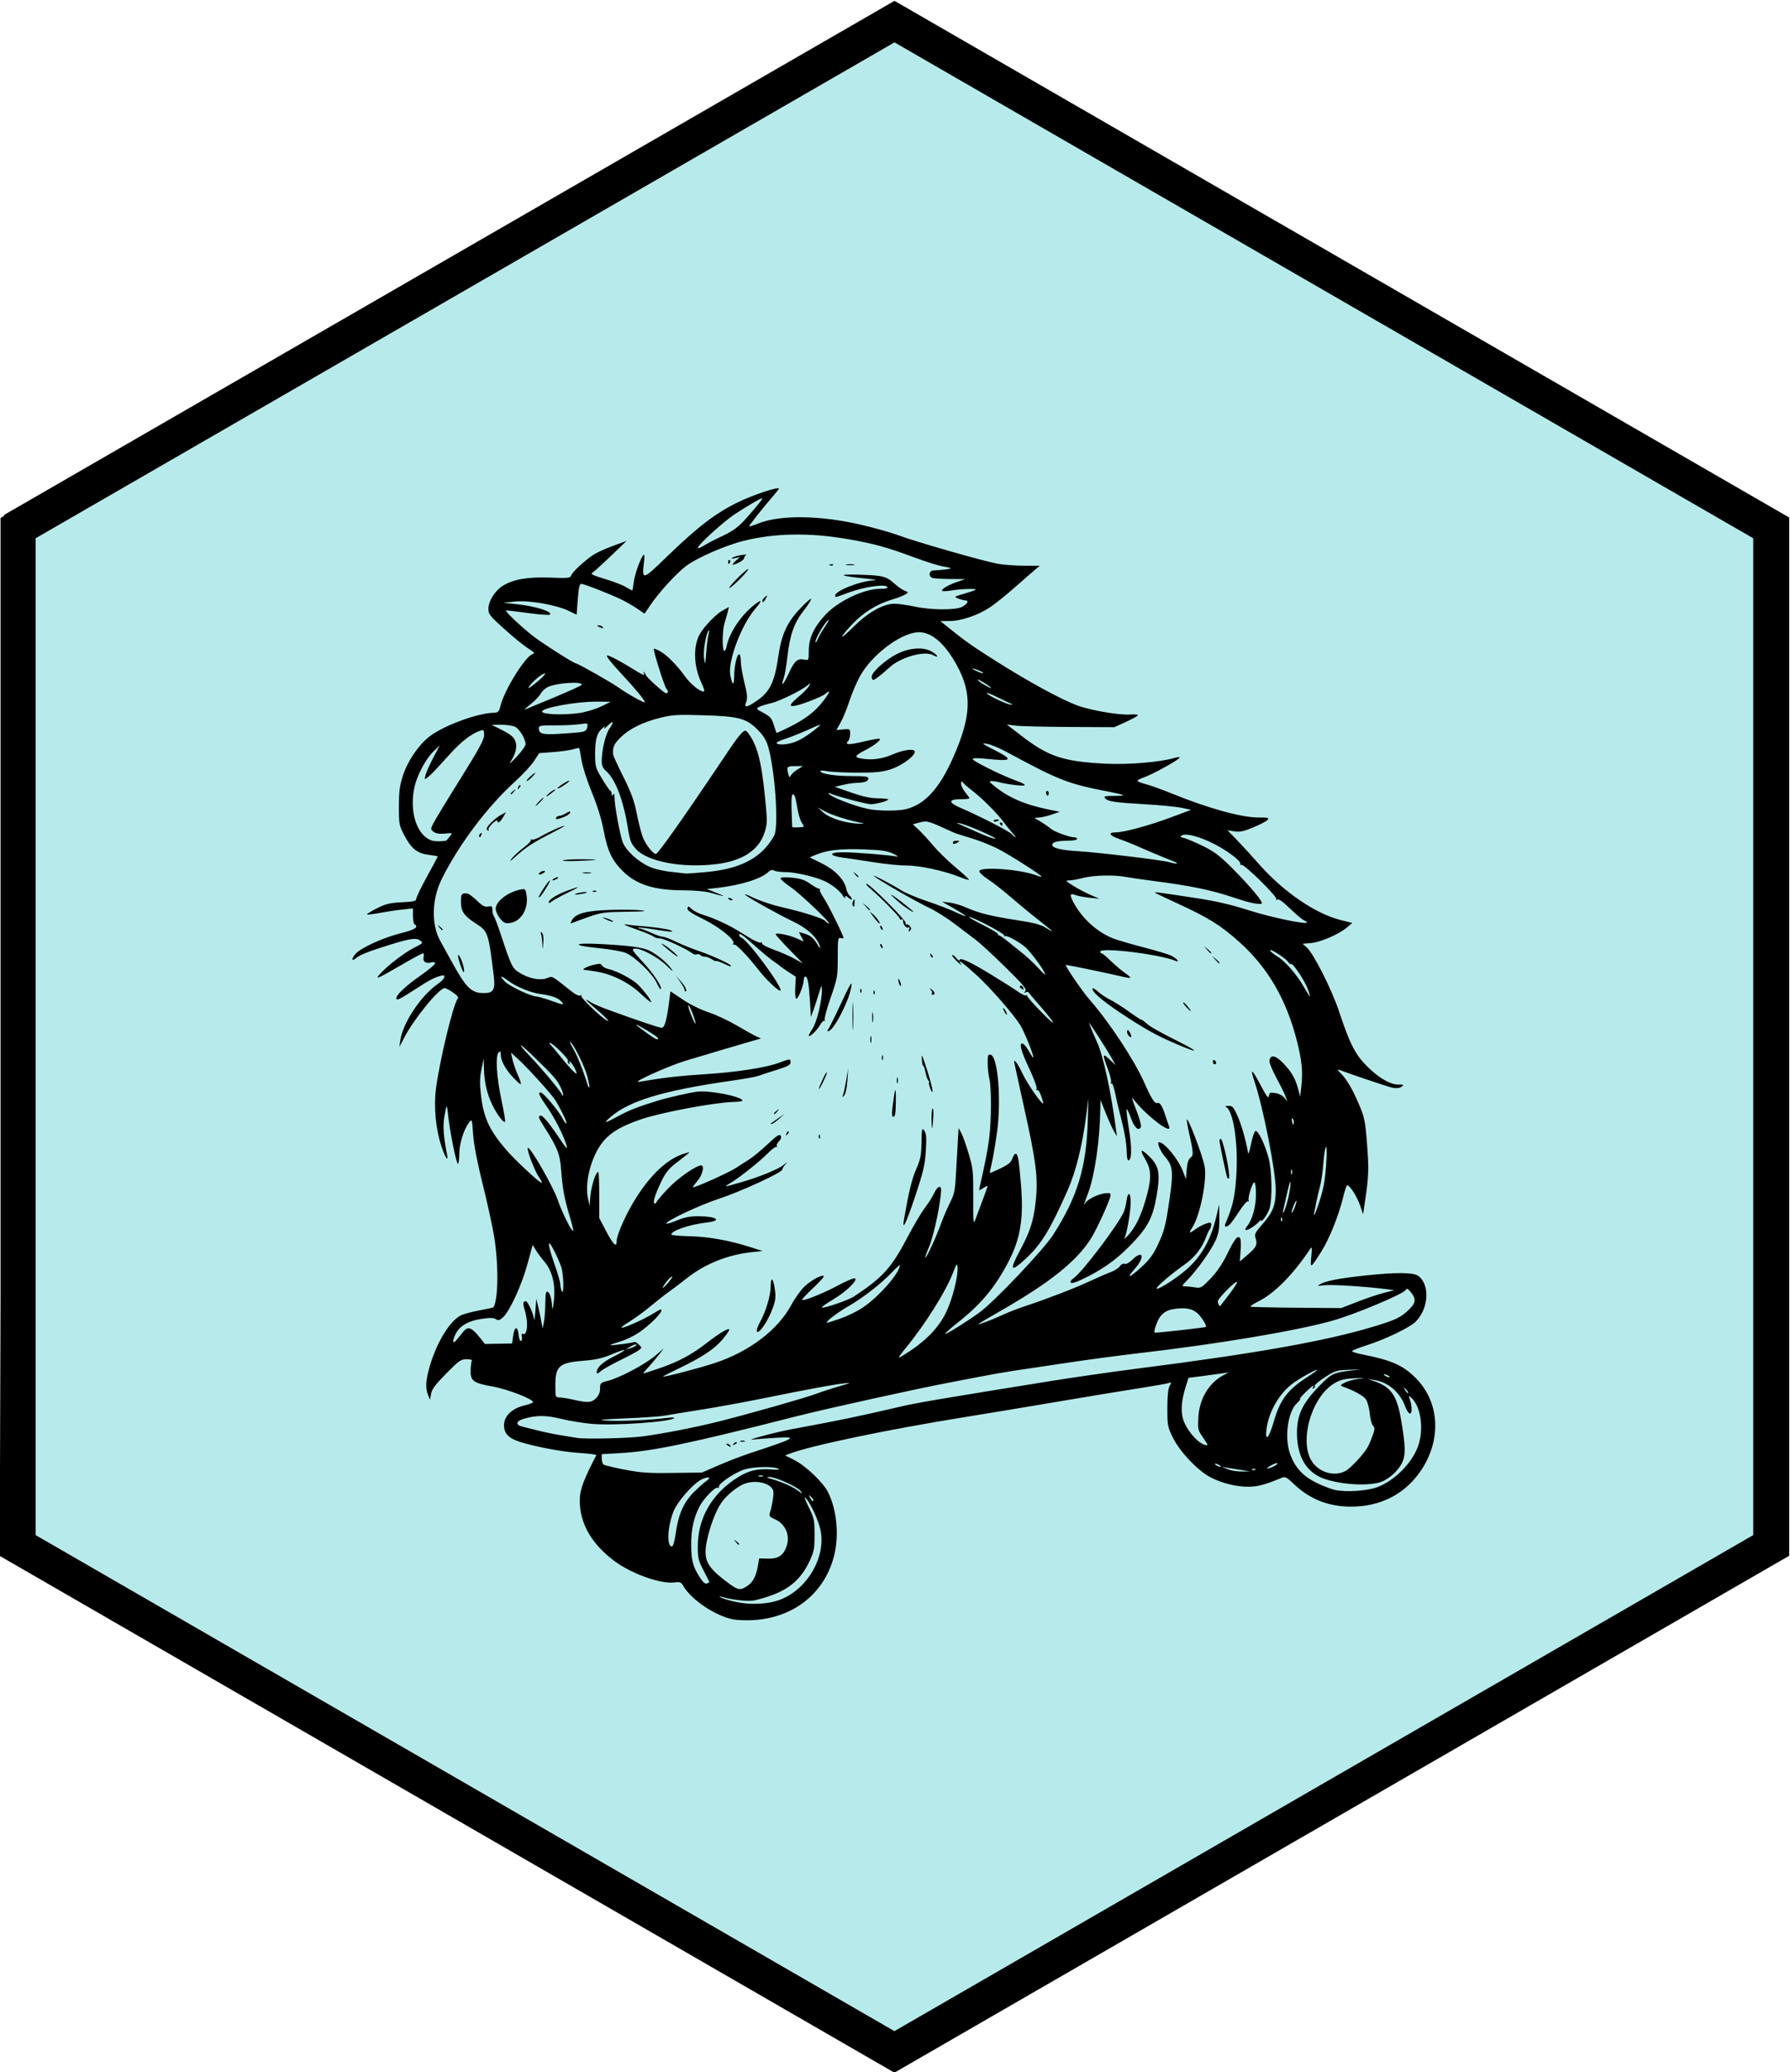 <?xml version="1.0" encoding="UTF-8" standalone="no"?>
<!-- Created with Inkscape (http://www.inkscape.org/) -->

<svg
   version="1.1"
   id="svg1352"
   width="1020.259"
   height="1180.835"
   viewBox="0 0 1020.259 1180.835"
   sodipodi:docname="logo.svg"
   inkscape:version="1.3 (0e150ed6c4, 2023-07-21)"
   xml:space="preserve"
   xmlns:inkscape="http://www.inkscape.org/namespaces/inkscape"
   xmlns:sodipodi="http://sodipodi.sourceforge.net/DTD/sodipodi-0.dtd"
   xmlns="http://www.w3.org/2000/svg"
   xmlns:svg="http://www.w3.org/2000/svg"><defs
     id="defs1356"><clipPath
       clipPathUnits="userSpaceOnUse"
       id="clipPath1"><ellipse
         style="opacity:0.09;fill:#000000;stroke:#000000;stroke-width:71.25;stroke-linejoin:round"
         id="ellipse1"
         cx="9999.98"
         cy="-9825.573"
         rx="2933.14"
         ry="2901.568" /></clipPath></defs><sodipodi:namedview
     id="namedview1354"
     pagecolor="#505050"
     bordercolor="#eeeeee"
     borderopacity="1"
     inkscape:showpageshadow="0"
     inkscape:pageopacity="0"
     inkscape:pagecheckerboard="0"
     inkscape:deskcolor="#505050"
     showgrid="false"
     inkscape:zoom="0.33742488"
     inkscape:cx="385.27094"
     inkscape:cy="368.97101"
     inkscape:window-width="2560"
     inkscape:window-height="1009"
     inkscape:window-x="-8"
     inkscape:window-y="-8"
     inkscape:window-maximized="1"
     inkscape:current-layer="g1360" /><g
     id="g1358"
     inkscape:groupmode="layer"
     inkscape:label="ink_ext_XXXXXX2"
     transform="matrix(1.333,0,0,-1.333,-823.201,1923.751)"><path
       style="opacity:1;fill:#b7ebeb;fill-opacity:1;stroke:#000000;stroke-width:0.75"
       d="M 1000.03,1442.38 619.653,1222.83 617.777,778.316 1000,557.62 l 377.78,218.178 4.44,2.518 V 1221.74 Z"
       id="path1773" /><g
       id="g1360"
       transform="matrix(0.1,0,0,0.1,-4.5727807e-4,1.9482422e-5)"><path
         d="M 6327.77,7869.76 10000,5749.39 13672.2,7869.76 V 12130.8 L 10000.3,14250.6 6327.77,12130.8 Z M 10000,5576.2 6177.77,7783.16 v 4434.34 l 37.51,21.6 3785.02,2184.7 37.5,-21.6 3784.4,-2184.8 V 7783.16"
         style="fill:#000000;fill-opacity:1;fill-rule:nonzero;stroke:none"
         id="path1362" /><g
         id="g1"><path
           style="fill:#000000"
           d="m 9307.943,7509.939 c -75.309,15.685 -175.654,83.237 -209.992,141.366 -10.243,17.34 -14.833,19.271 -38.314,16.122 -58.467,-7.842 -185.258,37.42 -257.769,92.02 -98.313,74.027 -147.8,161.316 -147.303,259.821 0.223,44.17 15.787,86.362 70.924,192.273 1.211,2.326 -27.38,6.198 -63.535,8.605 -73.198,4.873 -158.445,19.518 -240.752,41.36 -67.63,17.947 -90.554,37.876 -90.554,78.721 0,37.621 33.865,70.819 84.676,83.009 19.668,4.718 37.248,10.987 39.067,13.931 7.115,11.513 -107.133,56.282 -173.316,67.914 -82.096,14.43 -94.906,24.181 -93.139,70.897 0.689,18.203 2.994,35.916 5.123,39.36 2.129,3.445 -8.03,6.263 -22.576,6.263 -23.821,0 -32.421,-6.042 -86.622,-60.857 -46.275,-46.799 -61.274,-66.838 -64.93,-86.752 l -4.754,-25.896 -8.187,19.936 c -11.016,26.823 -10.305,57.48 2.47,106.525 28.131,108.004 86.777,208.192 137.099,234.214 10.687,5.526 46.123,15.111 78.748,21.3 32.624,6.189 59.864,12.007 60.533,12.93 21.716,29.952 23.332,186.115 3.162,305.606 -7.835,46.415 -30.067,147.669 -49.404,225.008 -22.861,91.434 -36.829,164.387 -39.935,208.577 -4.729,67.274 -4.905,67.79 -17.489,51.183 -23,-30.354 -41.734,-90.621 -41.734,-134.257 0,-23.023 -2.721,-41.861 -6.046,-41.861 -6.733,0 -35.585,143.663 -41.638,207.324 -2.139,22.495 -5.141,39.648 -6.672,38.117 -1.531,-1.531 -5.926,-22.3 -9.768,-46.154 -6.489,-40.292 -3.359,-82.522 11.882,-160.338 6.89,-35.175 -8.746,-11.789 -24.479,36.612 -24.129,74.232 -32.945,166.942 -23.177,243.743 15.079,118.564 73.762,362.379 92.716,385.218 5.341,6.436 0.117,13.713 -19.713,27.455 -14.839,10.283 -30.724,18.697 -35.298,18.697 -24.105,0 -129.797,-128.889 -172.303,-210.119 l -21.604,-41.286 3.896,27.935 c 10.379,74.421 87.994,191.178 160.477,241.409 31.165,21.597 38.59,42.973 12.056,34.707 -33.265,-10.363 -46.098,-17.195 -111.034,-59.114 -67.159,-43.354 -78.405,-48.599 -78.405,-36.566 0,14.922 41.092,53.386 103.569,96.945 36.588,25.51 64.633,49.439 62.322,53.178 -2.311,3.738 -9.857,5.002 -16.771,2.807 -21.939,-6.963 -37.338,3.446 -32.662,22.078 2.311,9.21 1.109,16.745 -2.672,16.745 -3.781,0 -45.575,-22.525 -92.875,-50.055 -104.392,-60.759 -115.929,-65.386 -88.189,-35.367 33.535,36.289 102.693,88.877 144.818,110.121 36.524,18.418 37.851,20.011 24.787,29.744 -17.109,12.746 -42.452,9.233 -131.178,-18.184 -85.695,-26.479 -127.376,-42.868 -142.927,-56.199 -18.634,-15.974 -21.707,-6.108 -4.794,15.393 20.479,26.035 117.407,70.81 196.047,90.562 60.404,15.172 77.39,26.196 58.425,37.917 -3.895,2.407 -7.082,18.688 -7.082,36.179 v 31.802 l -44.261,-4.683 c -24.344,-2.575 -67.941,-9.064 -96.882,-14.418 -28.941,-5.355 -53.962,-8.395 -55.601,-6.756 -1.639,1.64 17.26,13.31 41.998,25.935 37.899,19.342 54.731,23.452 106.944,26.117 51.219,2.613 61.968,5.161 61.977,14.689 0.01,6.339 20.72,49.182 46.032,95.206 25.311,46.024 46.021,84.695 46.021,85.936 0,1.242 -17.56,4.452 -39.023,7.133 -49.161,6.143 -74.594,26.669 -104.643,84.454 -21.302,40.965 -22.528,47.545 -22.595,121.217 -0.055,61.106 3.359,88.836 15.834,128.625 19.731,62.93 64.763,130.939 112.006,169.154 56.594,45.779 202.763,100.967 274.566,103.667 23.026,0.865 25.306,3.068 32.419,31.314 16.84,66.877 105.372,209.334 136.168,219.108 11.906,3.779 9.11,7.489 -19.163,25.418 -18.207,11.547 -63.809,48.717 -101.339,82.601 -63.507,57.338 -68.195,63.421 -67.651,87.792 0.722,32.373 28.774,76.499 61.485,96.716 45.064,27.851 106.692,38.51 201.599,34.867 78.245,-3.004 87.005,-2.117 90.586,9.165 4.506,14.197 58.395,64.255 95.443,88.657 13.633,8.98 51.138,25.994 83.345,37.81 l 58.558,21.483 -68.229,-65.378 c -37.526,-35.958 -73.172,-68.224 -79.215,-71.702 -8.024,-4.62 6.244,-11.43 52.923,-25.262 35.15,-10.416 75.699,-25.894 90.109,-34.396 14.41,-8.503 27.168,-15.459 28.35,-15.459 1.182,0 4.013,15.737 6.292,34.97 4.009,33.849 28.762,102.839 42.084,117.29 4.002,4.341 4.646,-8.378 1.663,-32.873 -9.276,-76.18 -5.659,-75.359 93.891,21.305 132.627,128.781 210.64,188.809 306.349,235.721 66.666,32.677 177.046,69.246 177.046,58.656 0,-1.432 -13.544,-18.248 -30.098,-37.368 -39.865,-46.044 -97.375,-118.917 -97.375,-123.386 0,-1.957 18.324,3.795 40.721,12.782 91.867,36.865 264.812,34.507 437.304,-5.964 58.425,-13.708 127.914,-33.098 154.419,-43.088 77.929,-29.375 365.013,-111.687 432.904,-124.121 23.112,-4.233 72.508,-7.802 109.769,-7.932 l 67.747,-0.236 -17.705,-14.659 c -9.737,-8.062 -47.979,-41.437 -84.982,-74.166 -37.002,-32.729 -85.694,-72.006 -108.204,-87.283 -51.306,-34.82 -124.299,-59.896 -175.224,-60.196 l -39.105,-0.23 28.482,-22.987 c 78.78,-63.582 108.439,-84.452 218.712,-153.901 134.549,-84.737 268.899,-157.752 337.367,-183.348 56.689,-21.193 179.43,-42.308 226.832,-39.023 19.363,1.342 34.325,-0.197 33.248,-3.42 -1.077,-3.223 -24.184,-15.97 -51.348,-28.327 l -49.39,-22.468 -193.415,0.916 c -106.378,0.504 -209.912,3.104 -230.076,5.779 l -36.662,4.863 67.964,-52.165 c 111.412,-85.513 177.57,-106.929 356.78,-115.493 97.284,-4.648 229.983,6.483 292.125,24.505 12.659,3.671 23.006,4.507 22.993,1.857 -0.04,-7.706 -118.691,-73.484 -152.829,-84.722 -17.109,-5.633 -29.606,-12.671 -27.771,-15.64 1.835,-2.97 18.351,-9.18 36.701,-13.801 18.351,-4.62 67.004,-22.135 108.119,-38.921 155.047,-63.302 298.284,-103.138 370.851,-103.138 41.863,0 47.862,-1.499 40.67,-10.165 -4.639,-5.59 -32.023,-19.984 -60.852,-31.985 -42.201,-17.569 -58.115,-20.91 -81.655,-17.146 l -29.239,4.676 37.881,-38.867 c 20.834,-21.377 64.285,-68.841 96.558,-105.475 104.163,-118.239 240.341,-211.703 348.46,-239.16 l 50.782,-12.896 -22.669,-19.076 c -34.828,-29.305 -112.374,-63.013 -153.178,-66.583 l -36.61,-3.202 17.234,-15.105 c 29.412,-25.779 107.129,-179.317 138.483,-273.591 47.414,-142.562 70.005,-186.181 123.688,-238.817 48.511,-47.565 97.643,-75.261 131.788,-74.291 22.907,0.652 24.648,-2.407 6.804,-11.957 -7.709,-4.126 -22.594,-4.469 -37.179,-0.858 -20.997,5.198 -181.593,59.338 -222.616,75.047 -11.129,4.262 -9.853,1.027 5.957,-15.099 26.325,-26.85 49.98,-67.828 79.335,-137.43 21.315,-50.539 24.754,-68.145 32.117,-164.4 8.264,-108.044 7.225,-137.748 -8.498,-243.006 l -8.455,-56.594 -12.946,38.087 c -12.52,36.834 -43.678,85.724 -54.633,85.724 -2.944,0 -10.723,-22.379 -17.288,-49.732 -19.027,-79.28 -59.962,-180.903 -95.014,-235.875 -45.48,-71.327 -46.594,-71.833 -41.581,-18.912 3.651,38.538 2.903,43.836 -4.594,32.542 -71.534,-107.764 -151.409,-188.961 -219.771,-223.411 -22.469,-11.323 -38.403,-21.931 -35.41,-23.573 2.994,-1.642 91.488,-3.672 196.653,-4.511 l 191.21,-1.525 67.277,26.273 c 37.003,14.45 87.992,31.69 113.31,38.311 l 46.032,12.039 -35.409,4.529 c -86.074,11.01 -234.775,20.256 -264.707,16.459 -30.438,-3.861 -31.49,-3.483 -15.026,5.397 25.787,13.908 82.961,24.764 191.21,36.306 130.591,13.925 204.758,13.53 225.791,-1.203 51.64,-36.17 46.146,-140.284 -10.355,-196.203 -25.707,-25.443 -129.605,-75.46 -210.125,-101.157 -34.081,-10.877 -61.966,-22.08 -61.966,-24.896 0,-2.816 18.324,-8.74 40.72,-13.165 128.22,-25.332 176.772,-46.631 231.774,-101.673 105.546,-105.625 111.539,-273.124 14.54,-406.429 -68.095,-93.582 -168.823,-143.204 -291.06,-143.383 -94.702,-0.139 -175.449,31.275 -241.88,94.102 -37.45,35.419 -38.584,35.917 -60.781,26.727 -65.52,-27.128 -97.428,-35.491 -136.211,-35.7 -51.544,-0.279 -110.807,14.299 -160.948,39.59 -53.296,26.882 -132.274,109.678 -161.736,169.554 -22.949,46.64 -24.04,52.416 -23.963,126.888 0.05,52.423 3.228,83.605 9.676,95.032 8.517,15.096 8.298,16.51 -1.951,12.577 -6.351,-2.437 -64.881,-12.739 -130.067,-22.894 -65.187,-10.155 -220.499,-35.772 -345.14,-56.927 -124.64,-21.155 -306.289,-51.295 -403.665,-66.978 -325.183,-52.373 -652.237,-120.677 -742.811,-155.135 l -20.463,-7.785 37.292,-18.583 c 49.294,-24.564 124.392,-95.614 145.877,-138.012 36.99,-72.996 48.084,-179.685 27.682,-266.216 -38.678,-164.046 -172.128,-271.68 -348.82,-281.342 -30.143,-1.648 -69.146,-0.01 -86.674,3.64 z m 208.165,85.576 c 113.443,45.989 190.851,181.261 168.217,293.962 -8.457,42.109 -43.498,118.141 -64.325,139.573 -7.126,7.333 -1.507,-9.366 12.955,-38.501 23.963,-48.276 25.539,-55.627 25.539,-119.176 0,-61.544 -2.075,-72.106 -22.728,-115.708 -32.678,-68.987 -78.911,-111.486 -152.454,-140.141 -32.185,-12.54 -73.687,-24.351 -92.227,-26.245 -29.062,-2.969 -93.445,5.396 -131.662,17.108 -10.088,3.091 -10.207,2.615 -0.873,-3.501 5.942,-3.893 33.03,-12.026 60.196,-18.072 67.417,-15.005 144.226,-10.841 197.362,10.7 z m -143.957,57.755 c 24.068,16.219 37.555,43.359 45.269,91.096 l 4.153,25.701 38.194,-0.915 c 45.061,-1.079 67.857,15.279 80.61,57.845 13.652,45.566 -8.828,92.773 -52.96,111.213 -18.326,7.657 -23.735,13.57 -20.915,22.864 11.099,36.58 18.808,84.651 15.616,97.372 -8.523,33.96 -78.03,50.09 -126.6,29.379 -31.894,-13.6 -75.308,-49.857 -95.788,-79.995 -23.69,-34.864 -48.815,-101.098 -61.327,-161.676 -17.017,-82.383 -1.678,-112.658 92.074,-181.729 41.977,-30.926 50.591,-32.102 81.674,-11.155 z m -50.948,187.556 c -8.809,11.232 -8.558,11.483 2.674,2.674 6.816,-5.346 12.393,-10.923 12.393,-12.393 0,-5.829 -5.816,-2.077 -15.067,9.72 z m -112.406,-171.984 c 0,0.977 -11.154,23.175 -24.787,49.33 -22.114,42.427 -24.786,53.479 -24.786,102.524 0,123.612 62.474,229.917 175.48,298.595 44.536,27.066 82.222,35.445 139.662,31.05 29.532,-2.26 38.171,-1.239 28.327,3.346 -22.157,10.32 -103.558,8.673 -142.472,-2.883 -40.252,-11.954 -113.445,-60.924 -110.529,-73.95 1.07,-4.78 -0.962,-6.894 -4.515,-4.698 -10.191,6.298 -60.997,-45.743 -78.921,-80.841 -24.456,-47.888 -35.187,-96.414 -35.237,-159.341 -0.053,-67.788 6.944,-95.806 34.958,-139.98 14.591,-23.008 24.444,-31.979 31.957,-29.096 5.974,2.292 10.862,4.967 10.862,5.944 z m -144.084,207.393 c 11.378,81.376 33.371,132.12 75.957,175.25 19.942,20.197 44.034,41.936 53.536,48.309 23.632,15.848 14.358,22.052 -14.741,9.861 -36.301,-15.209 -108.424,-96.523 -125.067,-141.005 -25.247,-67.48 -28.491,-147.298 -5.985,-147.298 5.378,0 11.515,20.666 16.3,54.884 z m 580.139,155.969 c -12.236,11.687 -12.426,11.497 -4.316,-4.316 4.666,-9.097 10.425,-14.598 12.799,-12.225 2.374,2.374 -1.444,9.817 -8.483,16.541 z m -47.457,27.604 c -14.254,17.362 -108.225,59.083 -131.417,58.347 -16.328,-0.519 -14.168,-2.234 11.929,-9.471 38.802,-10.76 90.592,-33.911 109.769,-49.069 18.448,-14.581 21.795,-14.515 9.72,0.193 z m 2464.479,13.958 c 80.115,28.369 160.866,113.023 181.886,190.68 19.778,73.065 3.576,161.588 -35.512,194.028 -10.185,8.453 -10.607,7.437 -4.058,-9.787 4.019,-10.571 7.307,-28.839 7.307,-40.595 0,-29.787 -15.086,-22.562 -28.476,13.637 -22.009,59.5 -72.198,101.933 -131.081,110.825 l -28.112,4.245 28.476,-9.488 c 69.745,-23.239 95.904,-60.292 113.428,-160.659 20.097,-115.111 21.04,-156.386 4.318,-189.162 -15.078,-29.556 -45.62,-59.243 -78.023,-75.837 -45.075,-23.085 -166.017,-19.619 -249.56,7.152 -77.887,24.959 -120.512,93.239 -121.175,194.112 -0.531,80.781 23.072,130.35 99.017,207.943 46.803,47.819 58.075,53.331 125.619,61.427 l 49.573,5.942 -54.49,-2.012 c -50.603,-1.868 -57.795,-4.166 -100.847,-32.215 -25.497,-16.612 -44.744,-32.816 -42.77,-36.009 1.973,-3.193 -0.144,-8.111 -4.704,-10.93 -5.179,-3.2 -6.394,-2.055 -3.239,3.052 9.92,16.05 -3.307,7.731 -32.037,-20.151 -16.055,-15.58 -26.448,-28.327 -23.097,-28.327 3.351,0 -2.568,-8.031 -13.153,-17.846 -40.059,-37.145 -54.604,-151.059 -28.171,-220.625 21.358,-56.21 54.257,-91.671 110.978,-119.62 27.441,-13.521 64.234,-27.567 81.761,-31.211 45.799,-9.523 132.932,-3.867 176.142,11.434 z m -2624.688,49.712 c -4.869,1.965 -12.836,1.965 -17.705,0 -4.869,-1.965 -0.885,-3.572 8.852,-3.572 9.738,0 13.721,1.607 8.852,3.572 z m -189.439,44.457 c 38.95,16.904 97.906,39.682 131.014,50.618 201.119,66.433 211.494,72.403 116.85,67.236 -38.95,-2.127 -83.566,-5.543 -99.146,-7.592 -42.124,-5.54 89.644,30.236 159.341,43.262 233.33,43.609 268.392,50.887 474.483,98.498 68.816,15.898 162.612,31.818 640.907,108.784 97.375,15.669 266.277,39.871 375.337,53.782 500.083,63.785 798.955,116.974 1001.273,178.192 96.569,29.22 116.56,38.736 151.297,72.016 30.601,29.318 32.736,46.259 9.425,74.762 -13.755,16.817 -17.682,18.481 -22.762,9.639 -9.64,-16.78 -216.699,-103.584 -310.657,-130.235 -155.251,-44.036 -490.198,-100.248 -835.657,-140.243 -81.796,-9.47 -222.016,-28.333 -311.601,-41.918 -89.586,-13.585 -188.377,-28.371 -219.538,-32.857 -31.16,-4.486 -94.896,-15.62 -141.636,-24.742 -46.74,-9.122 -102.51,-19.831 -123.933,-23.797 -128.964,-23.876 -531.529,-112.549 -662.999,-146.039 -457.034,-116.424 -614.3,-149.282 -751.599,-157.035 l -79.671,-4.499 v -19.744 c 0,-10.859 3.984,-22.26 8.852,-25.334 4.869,-3.075 45.501,-12.678 90.293,-21.34 68.405,-13.229 101.278,-15.462 205.373,-13.949 l 123.932,1.801 z m 38.95,85.408 c -6.383,4.125 -7.256,6.908 -2.188,6.973 4.639,0.06 10.404,-3.078 12.811,-6.973 5.434,-8.792 2.982,-8.792 -10.623,0 z m 26.439,7.961 c 4.804,4.84 10.518,7.016 12.699,4.835 2.18,-2.18 -1.75,-6.14 -8.734,-8.8 -10.093,-3.843 -10.906,-3.03 -3.964,3.964 z m 28.445,10.893 c 4.869,1.965 12.836,1.965 17.705,0 4.869,-1.965 0.885,-3.572 -8.852,-3.572 -9.738,0 -13.721,1.607 -8.852,3.572 z m 2586.073,-128.917 c 23.379,12.089 81.839,75.259 97.277,105.113 5.894,11.398 15.264,33.614 20.823,49.368 8.598,24.369 8.648,30.327 0.336,39.916 -5.373,6.199 -11.579,29.842 -13.79,52.54 -2.211,22.698 -9.276,49.289 -15.698,59.092 -10.118,15.441 -51.379,38.408 -99.001,55.106 -13.025,4.567 -12.455,5.9 7.082,16.575 11.685,6.385 38.773,13.896 60.195,16.693 32.924,4.298 30.421,4.69 -16.182,2.537 -43.814,-2.025 -61.677,-6.383 -87.01,-21.229 -99.685,-58.419 -154.115,-253.585 -94.193,-337.738 32.026,-44.977 94.097,-61.792 140.161,-37.971 z m -438.505,3.629 c -17.527,2.74 -44.615,7.109 -60.195,9.708 l -28.328,4.726 24.787,-10.116 c 13.632,-5.564 40.72,-9.933 60.195,-9.709 l 35.41,0.407 z m 54.737,4.485 c -2.353,2.353 -8.461,2.605 -13.573,0.559 -5.65,-2.261 -3.972,-3.939 4.278,-4.279 7.466,-0.307 11.648,1.366 9.295,3.72 z m 75.944,11.022 c 9.921,4.52 18.038,10.65 18.038,13.621 0,2.971 -9.56,0.633 -21.245,-5.196 -31.897,-15.912 -29.137,-23.161 3.207,-8.425 z m -229.826,5.945 c -5.843,3.776 -13.81,6.865 -17.705,6.865 -3.895,0 -2.302,-3.089 3.541,-6.865 5.842,-3.776 13.81,-6.865 17.705,-6.865 3.895,0 2.301,3.089 -3.541,6.865 z m -54.161,93.834 c -2.983,4.869 -13.044,20.006 -22.358,33.639 -15.057,22.038 -16.595,30.676 -13.872,77.9 4.458,77.323 43.856,144.709 103.849,177.622 l 25.492,13.985 -21.246,-3.387 c -11.685,-1.863 -50.264,-7.122 -85.732,-11.688 l -64.487,-8.301 -12.439,-39.463 c -20.101,-63.766 -21.985,-114.015 -5.66,-150.921 22.099,-49.957 66.873,-95.497 96.147,-97.79 3.151,-0.247 3.289,3.535 0.306,8.403 z m -2410.32,29.756 c 88.92,11.963 228.094,39.351 327.712,64.491 129.461,32.671 368.794,100.74 412.34,117.275 23.37,8.874 67.986,23.476 99.146,32.449 50.075,14.42 52.543,15.854 21.246,12.346 -47.362,-5.308 -159.159,-25.957 -343.469,-63.44 -83.743,-17.03 -206.436,-39.43 -272.651,-49.776 -66.215,-10.347 -134.732,-21.584 -152.26,-24.972 -17.528,-3.388 -92.418,-8.627 -166.423,-11.644 -109.028,-4.444 -124.478,-6.23 -81.441,-9.415 51.92,-3.841 187.903,2.17 258.487,11.427 19.475,2.554 33.085,2.224 30.244,-0.733 -15.811,-16.455 -255.278,-33.226 -352.983,-24.72 -36.719,3.197 -95.443,12.832 -130.498,21.411 -65.55,16.043 -105.983,16.04 -161.112,-0.013 -31.191,-9.083 -34.891,-26.101 -7.082,-32.581 10.711,-2.496 41.783,-10.291 69.048,-17.322 27.265,-7.032 73.474,-16.491 102.687,-21.022 29.212,-4.53 57.894,-9.174 63.736,-10.318 32.425,-6.353 219.504,-2.023 283.274,6.556 z m 2695.926,60.828 c 27.857,96.727 59.569,138.56 147.837,195.025 21.2,13.562 38.546,26.022 38.546,27.689 0,5.76 -67.395,-30.975 -101.642,-55.403 -58.68,-41.854 -105.036,-120.646 -114.95,-195.382 -7.837,-59.081 9.841,-42.654 30.209,28.071 z m -2897.436,102.075 c 11.692,11.692 17.383,25.327 17.383,41.65 0,22.928 1.798,24.72 32.559,32.466 49.985,12.586 157.738,69.294 201.138,105.853 l 38.947,32.808 -23.025,-29.362 c -12.664,-16.149 -32.58,-39.591 -44.258,-52.092 -11.678,-12.501 -21.233,-23.793 -21.233,-25.091 0,-1.299 32.665,8.954 72.589,22.784 80.146,27.763 135.817,57.761 200.062,107.802 53.505,41.676 95.605,66.403 95.605,56.155 0,-4.317 -14.211,-24.484 -31.58,-44.815 -33.598,-39.327 -88.875,-75.322 -189.727,-123.544 -34.081,-16.296 -61.966,-30.556 -61.966,-31.688 0,-4.86 151.542,34.559 221.643,57.654 146.963,48.416 269.25,141.119 326.406,247.441 14.987,27.878 40.417,63.451 56.512,79.05 29.359,28.455 82.377,56.235 82.377,43.164 0,-3.83 -20.714,-26.34 -46.032,-50.023 -25.318,-23.683 -46.032,-45.739 -46.032,-49.013 0,-9.206 89.013,26.213 154.689,61.552 32.496,17.485 63.781,30.818 69.521,29.629 18.94,-3.925 -35.048,-56.954 -92.309,-90.67 -29.753,-17.519 -50.894,-32.92 -46.98,-34.225 10.313,-3.438 113.606,32.092 135.584,46.637 126.47,83.697 161.514,122.764 233.191,259.956 24.019,45.972 56.102,99.893 71.297,119.826 15.195,19.933 32.967,48.192 39.494,62.798 6.527,14.606 16.472,26.557 22.102,26.557 8.203,0 9.352,-7.512 5.786,-37.846 -8.715,-74.154 -33.719,-183.115 -50.974,-222.132 -9.641,-21.8 -16.339,-40.827 -14.884,-42.282 4.013,-4.013 46.28,86.902 66.444,142.919 9.815,27.265 27.507,68.694 39.316,92.064 20.109,39.796 21.848,49.678 27.418,155.8 3.27,62.32 6.754,124.463 7.742,138.096 l 1.796,24.786 11.492,-21.245 c 6.32,-11.685 20.491,-51.52 31.49,-88.523 18.665,-62.792 19.959,-75.277 19.407,-187.255 -0.517,-104.785 0.55,-116.891 8.428,-95.605 4.961,13.405 18.942,50.756 31.068,83.002 12.126,32.246 22.047,60.204 22.047,62.129 0,1.925 -8.472,-2.051 -18.826,-8.835 -18.755,-12.289 -18.812,-12.269 -14.88,5.148 24.258,107.471 33.378,154.31 40.243,206.682 9.792,74.708 10.179,217.979 0.694,256.957 -3.791,15.58 -6.969,45.292 -7.062,66.026 -0.144,32.135 1.66,37.349 12.224,35.327 31.863,-6.099 47.101,-196.147 27.04,-337.231 -6.662,-46.849 -16.427,-103.74 -21.7,-126.425 -5.273,-22.685 -9.03,-41.731 -8.349,-42.324 0.681,-0.594 20.879,8.243 44.884,19.637 33.247,15.78 45.392,25.726 50.975,41.741 4.031,11.564 10.311,21.025 13.954,21.025 10.249,0 14.527,-23.903 23.295,-130.18 12.194,-147.804 -2.151,-234.371 -55.593,-335.465 -55.885,-105.718 -113.635,-175.22 -208.594,-251.048 -34.538,-27.579 -61.564,-51.375 -60.059,-52.88 3.536,-3.537 87.311,48.464 146.575,90.981 61.573,44.174 274.205,268.074 314.95,331.641 104.566,163.133 142.706,288.557 148.577,488.587 l 2.805,95.605 -9.241,-70.818 c -17.33,-132.806 -44.531,-242.699 -79.758,-322.224 -75.777,-171.067 -112.648,-231.078 -180.668,-294.052 -64.828,-60.019 -69.706,-49.682 -20.127,42.647 40.643,75.688 55.43,122.611 64.144,203.546 10.776,100.082 2.462,167.28 -49.771,402.26 -23.332,104.966 -42.423,192.641 -42.423,194.833 0,13.163 17.342,-11.099 34.818,-48.713 23.221,-49.978 96.612,-152.859 89.301,-125.183 -9.292,35.173 -19.657,56.399 -25.714,52.656 -3.398,-2.1 -4.401,0.812 -2.23,6.472 2.172,5.66 -12.205,44.537 -31.949,86.394 -35.871,76.046 -44.999,112.472 -26.395,105.333 5.227,-2.005 16.584,-16.246 25.239,-31.646 8.655,-15.399 17.093,-27.999 18.75,-27.999 6.315,0 -38.052,111.569 -55.115,138.598 -31.057,49.197 -128.778,160.834 -188.842,215.733 -57.778,52.81 -85.123,71.876 -64.79,45.174 5.673,-7.449 -1.449,-2.609 -15.828,10.758 -14.378,13.366 -24.322,26.113 -22.098,28.327 2.225,2.214 10.144,-3.498 17.599,-12.694 7.454,-9.195 13.554,-13.401 13.554,-9.346 0,14.331 42.507,-4.801 132.82,-59.781 49.642,-30.22 102.606,-63.842 117.699,-74.714 15.093,-10.873 30.31,-17.997 33.814,-15.831 3.505,2.166 5.73,1.312 4.943,-1.899 -0.786,-3.211 28.37,-36.113 64.792,-73.115 67.476,-68.553 58.817,-47.996 -15.518,36.838 -20.664,23.584 -39.606,46.066 -42.092,49.96 -2.541,3.982 -8.74,4.539 -14.163,1.273 -7.791,-4.692 -7.985,-3.757 -1.012,4.864 7.244,8.956 -6.417,25.471 -84.982,102.735 -51.488,50.635 -108.185,103.01 -125.994,116.39 -17.809,13.38 -59.238,44.737 -92.064,69.683 -32.826,24.945 -82,55.749 -109.275,68.452 -51.81,24.131 -209.203,114.436 -233.683,134.076 -17.353,13.923 72.816,-32.824 116.857,-60.583 17.531,-11.049 66.927,-31.801 109.768,-46.113 42.842,-14.313 96.899,-35.054 120.128,-46.093 23.229,-11.038 43.331,-18.972 44.673,-17.63 1.341,1.341 -20.851,15.759 -49.316,32.041 l -51.755,29.602 31.918,-3.676 c 17.555,-2.021 49.963,-11.655 72.018,-21.409 53.839,-23.81 107.549,-37.118 218.358,-54.101 69.768,-10.694 99.737,-18.6 120.727,-31.851 15.357,-9.694 27.922,-16.508 27.922,-15.142 0,1.367 -24.698,21.682 -54.885,45.147 -30.186,23.464 -83.565,67.435 -118.62,97.713 -35.055,30.278 -80.468,65.87 -100.917,79.093 -20.448,13.222 -37.179,28.723 -37.179,34.446 0,21.265 175.573,8.629 243.535,-17.527 11.251,-4.331 21.357,-6.974 22.457,-5.874 4.074,4.074 -133.709,92.227 -186.538,119.347 -30.067,15.436 -81.756,35.952 -114.863,45.591 -33.108,9.64 -66.57,20.464 -74.36,24.053 -108.714,50.092 -113.703,51.582 -144.774,43.215 l -30.049,-8.091 24.45,-22.566 c 13.447,-12.411 41.476,-42.862 62.285,-67.669 20.809,-24.807 64.482,-67.361 97.051,-94.564 32.569,-27.203 57.92,-50.756 56.336,-52.341 -1.585,-1.584 -18.518,3.466 -37.631,11.223 -65.488,26.579 -172.022,49.773 -228.505,49.748 -29.76,-0.01 -92.351,6.155 -139.091,13.706 -46.74,7.551 -105.451,16.326 -130.468,19.499 -64.204,8.143 -66.109,23.492 -2.907,23.413 49.284,-0.06 194.742,-11.461 228.227,-17.886 11.603,-2.226 6.623,2.112 -13.411,11.681 -26.185,12.507 -48.918,15.824 -127.473,18.596 -98.244,3.466 -155.057,-2.953 -202.844,-22.92 l -27.046,-11.3 52.978,-26.235 c 56.38,-27.92 95.939,-69.301 103.794,-108.578 2.203,-11.014 8.401,-23.675 13.774,-28.134 5.373,-4.459 9.769,-11.398 9.769,-15.42 0,-4.022 -6.374,-1.544 -14.164,5.506 -10.867,9.834 -14.222,10.502 -14.415,2.868 -0.149,-5.928 -3.728,-3.863 -8.852,5.108 -11.058,19.359 -44.34,46.563 -75.879,62.023 -39.222,19.227 -126.51,39.759 -169.528,39.878 -21.663,0.06 -44.118,3.099 -49.9,6.756 -7.383,4.668 -14.789,2.63 -24.875,-6.845 -31.104,-29.221 -119.495,-56.438 -219.558,-67.605 l -42.491,-4.743 42.491,-17.098 c 42.724,-17.192 36.878,-16.869 -28.1,1.552 -20.483,5.807 -67.823,10.018 -113.309,10.079 -126.785,0.169 -203.493,24.628 -262.256,83.622 -45.407,45.585 -63.806,85.152 -80.466,173.037 -9.252,48.807 -26.91,105.83 -50.291,162.403 -19.847,48.023 -39.616,109.452 -44.01,136.757 -4.388,27.266 -8.872,50.688 -9.965,52.05 -1.093,1.362 -12.558,-0.789 -25.478,-4.779 -12.92,-3.99 -51.004,-9.343 -84.631,-11.895 l -61.141,-4.641 -21.93,-33.845 c -12.062,-18.614 -49.045,-58.461 -82.185,-88.548 -117.517,-106.69 -238.113,-266.829 -311.621,-413.8 -43.608,-87.189 -46.532,-195.095 -7.223,-266.462 10.727,-19.475 30.877,-56.124 44.777,-81.441 66.075,-120.347 87.431,-141.637 142.078,-141.637 41.059,0 49.263,14.917 41.693,75.813 -22.885,184.089 -24.309,188.23 -76.184,221.519 -50.77,32.578 -63.901,51.715 -63.901,93.124 0,34.174 3.158,38.046 28.327,34.735 5.843,-0.769 23.918,-14.313 40.167,-30.098 23.153,-22.491 33.494,-27.945 47.802,-25.21 15.924,3.044 18.258,1.08 18.258,-15.357 0,-10.366 2.744,-21.874 6.098,-25.575 3.354,-3.7 16.638,-38.596 29.519,-77.546 44.699,-135.158 49.439,-145.047 78.246,-163.232 40.712,-25.701 87.947,-35.652 117.868,-24.832 26.801,9.691 17.01,14.831 105.886,-55.588 17.785,-14.091 33.03,-21.274 38.274,-18.033 5.255,3.248 6.906,2.458 4.157,-1.99 -4.048,-6.55 81.327,-88.84 108.598,-104.673 20.175,-11.713 -8.127,18.043 -51.711,54.37 -41.131,34.281 -47.801,44.092 -15.657,23.031 9.414,-6.168 43.56,-20.832 75.881,-32.587 127.761,-46.464 215.129,-75.87 226.457,-76.221 12.61,-0.391 21.968,32.764 32.454,114.985 l 5.228,40.994 53.114,-35.589 c 30.82,-20.651 76.893,-43.399 109.769,-54.197 31.16,-10.234 85.336,-35.498 120.391,-56.143 35.055,-20.644 72.744,-41.617 83.753,-46.606 l 20.016,-9.071 -41.262,-11.862 c -47.428,-13.634 -178.909,-52.626 -282.044,-83.642 -72.423,-21.78 -236.69,-96.141 -198.292,-89.764 109.546,18.194 173.559,25.584 279.733,32.294 138.049,8.725 264.563,28.296 320.606,49.597 45.514,17.299 47.65,17.333 47.65,0.753 0,-10.568 -12.829,-17.308 -61.966,-32.554 -34.081,-10.575 -69.072,-22.008 -77.757,-25.406 -8.685,-3.398 -61.267,-12.711 -116.85,-20.696 -289.337,-41.563 -435.124,-85.746 -514.537,-155.935 -31.65,-27.974 -24.565,-26.739 36.703,6.398 44.728,24.192 84.127,39.593 164.319,64.232 44.459,13.66 136.013,34.618 171.008,39.146 52.721,6.822 193.707,-21.219 193.707,-38.527 0,-2.437 -18.324,-4.95 -40.721,-5.583 -80.835,-2.286 -306.657,-44.616 -391.159,-73.323 -94.562,-32.124 -142.929,-62.873 -176.192,-112.01 -44.213,-65.314 -67.201,-167.758 -51.798,-230.83 l 6.918,-28.327 0.884,24.787 c 1.698,47.596 23.086,120.389 35.374,120.393 2.263,7e-4 4.115,-44.218 4.115,-98.263 v -98.264 l 29.002,-55.402 c 29.651,-56.642 45.357,-72.526 45.357,-45.872 0,31.841 46.389,132.906 92.996,202.606 66.067,98.802 134.712,157.986 204.441,176.267 20.069,5.261 25.609,10.627 -46.702,-45.234 -25.08,-19.375 -42.195,-40.42 -56.141,-69.035 -31.309,-64.244 -42.679,-101.36 -31.049,-101.36 3.53,0 6.423,2.39 6.428,5.311 0.01,2.921 21.516,28.392 47.803,56.603 41.931,45 121.795,100.968 144.078,100.968 14.585,0 5.316,-40.755 -14.556,-64.004 -11.527,-13.486 -21.087,-26.621 -21.245,-29.189 -0.415,-6.728 154.396,62.483 183.84,82.189 13.633,9.124 38.278,24.899 54.768,35.057 16.49,10.158 52.575,39.782 80.19,65.833 39.245,37.022 51.571,45.161 56.445,37.274 4.194,-6.786 1.683,-14.938 -7.666,-24.889 -7.646,-8.139 -11.483,-17.218 -8.526,-20.175 2.957,-2.957 2.071,-4.314 -1.97,-3.015 -4.04,1.298 -19.974,-10.451 -35.409,-26.109 -36.011,-36.532 -123.148,-105.934 -161.322,-128.488 -31.715,-18.737 -29.534,-18.519 51.817,5.176 74.099,21.582 156.043,55.443 176.995,73.137 17.499,14.778 17.546,14.779 5.311,0.187 -6.788,-8.097 -12.408,-17.657 -12.487,-21.245 -0.268,-12.103 -179.749,-94.733 -268.966,-123.827 -83.226,-27.14 -226.619,-94.49 -226.619,-106.44 0,-2.984 19.918,2.833 44.261,12.927 32.318,13.4 56.685,18.323 90.3,18.245 81.473,-0.189 107.471,-19.072 37.173,-26.999 -72.585,-8.185 -150.502,-34.838 -150.483,-51.475 0,-2.831 35.274,-5.979 78.379,-6.995 81.445,-1.92 169.094,-17.669 260.366,-46.785 l 51.937,-16.568 -45.171,-4.628 c -102.661,-10.518 -201.66,-50.133 -279.421,-111.811 -24.02,-19.052 -58.174,-44.934 -75.897,-57.515 -17.723,-12.581 -54.022,-41.061 -80.664,-63.289 -26.642,-22.228 -67.192,-51.706 -90.11,-65.507 -22.918,-13.801 -36.721,-25.092 -30.672,-25.092 14.064,0 98.522,38.212 134.103,60.672 15.01,9.475 28.947,17.228 30.972,17.228 21.299,0 -43.81,-67.544 -99.585,-103.308 -19.794,-12.693 -54.289,-28.397 -76.655,-34.899 -22.366,-6.502 -39.633,-12.717 -38.37,-13.81 3.362,-2.913 99.381,9.501 103.225,13.345 1.796,1.796 9.904,-2.921 18.018,-10.48 14.556,-13.561 14.57,-13.888 1.017,-24.495 -7.555,-5.913 -44.011,-25.531 -81.014,-43.597 -37.003,-18.066 -74.448,-39.275 -83.212,-47.132 -12.09,-10.839 -15.934,-11.804 -15.934,-4.003 0,20.804 23.52,42.728 72.068,67.176 27.376,13.786 48.327,26.514 46.557,28.283 -1.77,1.77 -26.387,-6.642 -54.705,-18.692 -39.39,-16.762 -67.507,-23.158 -119.67,-27.222 -104.545,-8.145 -121.296,-22.641 -121.296,-104.965 0,-51.337 0.076,-51.541 19.475,-52.221 10.711,-0.376 37.003,-4.716 58.425,-9.645 60.627,-13.95 76.588,-12.874 95.927,6.465 z m 687.759,285.288 c -2.506,4.055 3.139,21.268 12.545,38.25 26.315,47.512 46.486,115.009 46.724,156.356 0.267,46.394 12.366,31.613 18.835,-23.01 3.406,-28.76 0.553,-44.962 -14.66,-83.253 -20.246,-50.96 -55.881,-100.579 -63.444,-88.342 z m 629.577,481.644 c 20.27,116.559 33.392,170.285 51.881,212.409 18.259,41.603 21.605,58.486 22.619,114.157 1.105,60.618 1.967,64.225 11.946,49.978 8.652,-12.352 9.916,-29.134 6.463,-85.811 -3.668,-60.212 -10.251,-88.391 -45.278,-193.826 -38.845,-116.93 -57.83,-155.555 -47.631,-96.908 z m -364.592,352.912 c 0.34,8.25 2.018,9.928 4.279,4.279 2.046,-5.112 1.794,-11.22 -0.559,-13.573 -2.353,-2.353 -4.027,1.829 -3.72,9.295 z m -138.2,12.108 c 2.659,6.984 6.619,10.915 8.8,8.734 2.18,-2.18 0,-7.895 -4.835,-12.699 -6.994,-6.942 -7.808,-6.129 -3.964,3.964 z m 620.17,55.931 c -0.531,26.061 1.426,48.866 4.347,50.677 2.921,1.811 4.391,-13.138 3.266,-33.221 -3.381,-60.366 -6.59,-67.725 -7.613,-17.457 z m -687.313,-13.459 c 1.623,1.131 15.698,10.922 31.278,21.756 l 28.327,19.7 -24.519,-21.756 c -13.485,-11.966 -27.561,-21.756 -31.278,-21.756 -3.717,0 -5.431,0.926 -3.808,2.057 z m 520.419,68.171 c 10.671,88.672 14.975,97.192 14.318,28.344 -0.484,-50.64 -2.985,-67.855 -9.863,-67.868 -7.033,-0.013 -8.088,9.342 -4.455,39.523 z m -506.846,-25.063 c 0,1.471 5.577,7.048 12.393,12.393 11.232,8.809 11.483,8.558 2.674,-2.674 -9.252,-11.797 -15.067,-15.548 -15.067,-9.719 z m 293.443,73.66 c 2.796,4.981 9.364,33.662 14.597,63.736 l 9.515,54.68 -3.786,-53.114 c -2.426,-34.035 -7.669,-56.929 -14.597,-63.736 -5.946,-5.843 -8.524,-6.547 -5.729,-1.566 z m 373.437,36.613 c -4.143,11.884 -5.715,21.607 -3.493,21.607 2.222,0 0.748,3.984 -3.275,8.853 -4.024,4.869 -9.549,20.803 -12.278,35.409 -2.73,14.606 -6.999,26.563 -9.486,26.571 -2.488,0 -5.128,11.958 -5.867,26.557 -1.283,25.356 -0.753,24.818 11.856,-12.045 20.537,-60.048 36.942,-121.692 33.342,-125.292 -1.797,-1.797 -6.657,6.456 -10.799,18.34 z m -475.351,-5.653 c -0.176,2.535 7.616,21.656 17.316,42.491 9.699,20.836 17.523,33.103 17.384,27.26 -0.249,-10.55 -34.087,-78.57 -34.7,-69.751 z m 333.907,37.883 c 0.145,11.685 1.732,15.608 3.527,8.718 1.796,-6.891 1.678,-16.451 -0.262,-21.246 -1.94,-4.794 -3.409,0.843 -3.265,12.528 z m -63.999,95.605 c 0,9.738 1.607,13.721 3.572,8.852 1.965,-4.868 1.965,-12.835 0,-17.704 -1.964,-4.869 -3.572,-0.885 -3.572,8.852 z m -49.048,77.9 c 0,13.633 1.457,19.21 3.239,12.394 1.781,-6.817 1.781,-17.971 0,-24.787 -1.781,-6.816 -3.239,-1.239 -3.239,12.393 z m -76.769,99.146 c 0,52.583 1.115,74.094 2.478,47.802 1.363,-26.291 1.363,-69.313 0,-95.604 -1.363,-26.292 -2.478,-4.781 -2.478,47.802 z m -186.902,-82.153 c 0,2.506 7.693,16.439 17.095,30.962 17.99,27.787 39.936,119.741 39.018,163.488 -0.506,24.11 -1.39,23.017 -13.507,-16.692 -7.131,-23.37 -17.538,-55.16 -23.127,-70.645 l -10.162,-28.154 -4.361,70.645 c -4.659,75.482 -9.919,102.513 -19.947,102.513 -3.441,0 -6.429,-7.17 -6.641,-15.934 -0.549,-22.723 -23.5,-79.829 -31.685,-78.836 -3.944,0.479 -5.861,20.663 -4.491,47.293 l 2.389,46.457 -30.716,19.919 c -16.894,10.955 -32.31,21.784 -34.257,24.063 -1.948,2.28 -14.98,11.87 -28.961,21.312 -13.981,9.442 -48.525,37.882 -76.765,63.199 -57.179,51.262 -71.32,61.117 -71.32,49.703 0,-4.211 4.375,-9.335 9.722,-11.387 26.972,-10.35 167.324,-198.826 167.324,-224.697 0,-12.132 -56.502,39.193 -89.738,81.515 -54.366,69.229 -102.652,119.136 -110.545,114.258 -4.37,-2.701 -5.108,-0.986 -1.847,4.291 9.298,15.043 -58.835,69.876 -130.917,105.359 -49.566,24.4 -66.852,36.323 -65.122,44.916 2.053,10.192 4.474,9.737 18.816,-3.541 9.053,-8.381 31.984,-19.755 50.958,-25.275 18.974,-5.519 53.619,-19.144 76.989,-30.278 45.7,-21.771 48.467,-23.329 114.754,-64.59 24.165,-15.042 47.348,-25.24 51.519,-22.662 4.171,2.578 6.708,1.003 5.637,-3.499 -1.07,-4.503 21.955,-16.754 51.168,-27.226 29.213,-10.472 69.013,-27.941 88.446,-38.82 l 35.332,-19.781 -58.348,59.778 c -32.092,32.878 -58.348,62.169 -58.348,65.09 0,8.285 56.303,-2.763 89.961,-17.651 l 30.367,-13.433 -10.505,20.314 -10.505,20.315 21.845,-6.266 c 26.96,-7.732 40.253,-18.415 57.003,-45.81 15.302,-25.028 17.482,-18.394 3.024,9.204 -16.035,30.609 -53.846,62.281 -101.904,85.361 -63.717,30.601 -185.902,98.273 -206.76,114.514 -10.108,7.871 3.565,3.526 31.868,-10.126 27.265,-13.151 79.848,-30.859 116.85,-39.351 97.218,-22.311 181.905,-49.244 191.611,-60.94 4.628,-5.576 11.18,-10.139 14.559,-10.139 11.951,0 -122.1,127.565 -163.832,155.904 -23.286,15.814 -42.339,32.281 -42.339,36.594 0,5.4 14.882,6.454 47.802,3.384 37.254,-3.475 54.49,-9.17 78.107,-25.811 16.668,-11.744 33.93,-21.352 38.36,-21.352 4.43,0 6.056,-1.999 3.613,-4.442 -2.443,-2.443 4.996,-18.159 16.532,-34.926 17.949,-26.088 84.695,-161.051 84.695,-171.257 0,-1.915 -5.577,-2.024 -12.393,-0.241 -11.298,2.954 -12.393,-4.324 -12.393,-82.386 0,-82.585 -1.078,-88.718 -30.345,-172.656 -16.69,-47.866 -28.129,-90.888 -25.422,-95.604 2.708,-4.717 2.264,-6.162 -0.986,-3.212 -3.25,2.95 -12.525,-6.275 -20.61,-20.5 -13.249,-23.31 -46.569,-53.526 -46.569,-42.231 z m 83.493,27.269 c 4.03,4.869 26.341,49.628 49.58,99.466 46.209,99.097 55.21,113.358 47.853,75.809 -12.278,-62.662 -76.535,-184.127 -97.406,-184.127 -5.07,0 -5.078,2.749 -0.027,8.852 z m 187.642,51.343 c 0.053,19.475 1.429,26.602 3.056,15.837 1.628,-10.765 1.584,-26.699 -0.097,-35.409 -1.681,-8.711 -3.013,0.1 -2.96,19.572 z m 564.521,24.787 c -4.169,7.79 -5.986,14.163 -4.039,14.163 1.948,0 6.952,-6.373 11.121,-14.163 4.169,-7.79 5.987,-14.164 4.039,-14.164 -1.947,0 -6.952,6.374 -11.121,14.164 z m -1554.773,75.772 c -49.746,46.937 -122.275,83.138 -187.904,93.786 -25.018,4.059 -48.066,7.405 -51.217,7.434 -16.4,0.153 6.216,13.55 35.191,20.846 28.057,7.065 34.159,6.735 39.113,-2.116 3.228,-5.768 16.207,-12.726 28.843,-15.461 33.626,-7.279 100.814,-42.652 123.723,-65.137 26.28,-25.795 61.366,-72.22 57.5,-76.086 -1.687,-1.686 -22.049,14.844 -45.249,36.734 z m 995.867,6.259 c 0.34,8.25 2.018,9.928 4.279,4.279 2.046,-5.113 1.794,-11.221 -0.559,-13.574 -2.353,-2.353 -4.027,1.829 -3.72,9.295 z m 249.605,-6.553 c 2.562,2.563 0.703,9.733 -4.132,15.934 -7.778,9.975 -7.362,10.154 3.603,1.555 14.202,-11.138 16.256,-22.149 4.131,-22.149 -4.544,0 -6.165,2.097 -3.602,4.66 z m -306.26,13.635 c 0.34,8.25 2.018,9.928 4.279,4.278 2.046,-5.112 1.794,-11.22 -0.559,-13.573 -2.353,-2.353 -4.027,1.829 -3.72,9.295 z m -751.234,3.423 c 0,4.155 -8.362,19.292 -18.581,33.639 l -18.581,26.084 21.932,-24.786 c 19.548,-22.093 28.56,-42.491 18.772,-42.491 -1.948,0 -3.541,3.399 -3.541,7.554 z m -118.981,29.037 c -17.964,39.554 -95.433,113.876 -134.248,128.794 -16.583,6.374 -68.369,15.329 -115.08,19.9 -114.74,11.228 -111.032,23.279 5.365,17.435 127.531,-6.403 185.652,-14.312 214.226,-29.152 34.612,-17.977 72.706,-49.641 92.002,-76.476 11.39,-15.84 5.825,-12.253 -18.353,11.828 -37.51,37.36 -112.957,77.682 -138.402,73.968 -14.03,-2.048 -10.213,-8.282 34.718,-56.685 46.719,-50.33 85.277,-108.731 77.153,-116.855 -1.894,-1.894 -9.715,10.365 -17.38,27.243 z m 1557.609,-23.204 c -5.908,3.743 -6.876,7.777 -2.512,10.473 3.902,2.412 8.923,-0.376 11.156,-6.196 4.693,-12.229 4.251,-12.448 -8.644,-4.277 z m -520.655,18.755 c -2.428,6.329 -4.213,15.23 -3.967,19.78 0.247,4.55 3.503,0.64 7.234,-8.689 3.732,-9.329 5.517,-18.23 3.967,-19.78 -1.55,-1.55 -4.805,2.36 -7.234,8.689 z m -1877.893,85.285 c -7.972,24.64 -10.887,41.806 -6.478,38.147 10.57,-8.773 26.686,-58.21 23.489,-72.054 -1.384,-5.991 -9.039,9.266 -17.011,33.907 z m 1124.573,2.773 c -16.554,7.514 -30.098,11.858 -30.098,9.653 0,-2.205 -7.855,1.138 -17.455,7.428 -9.601,6.291 -23.753,11.437 -31.45,11.437 -7.697,0 -15.879,3.048 -18.181,6.773 -2.302,3.725 -8.7,5.04 -14.219,2.922 -5.518,-2.117 -14.18,-0.421 -19.248,3.77 -22.48,18.587 -121.491,64.436 -139.149,64.436 -10.721,0 -23.063,3.57 -27.427,7.933 -4.364,4.364 -39.26,18.854 -77.546,32.201 -38.959,13.581 -57.138,22.274 -41.285,19.741 15.58,-2.489 41.075,-5.365 56.655,-6.391 53.005,-3.493 120.35,-12.762 134.555,-18.519 21.977,-8.907 0.146,-7.757 -70.526,3.714 -34.894,5.664 -64.904,8.838 -66.687,7.055 -1.784,-1.784 0.679,-3.243 5.473,-3.243 4.794,0 26.134,-7.967 47.422,-17.705 21.288,-9.738 44.476,-17.705 51.529,-17.705 7.052,0 31.656,-9.297 54.674,-20.66 23.018,-11.363 67.346,-29.306 98.506,-39.872 55.752,-18.906 138.096,-56.771 138.096,-63.502 0,-4.75 0.111,-4.785 -33.639,10.534 z m 887.456,33.524 c -3.843,10.093 -3.03,10.907 3.964,3.965 4.84,-4.804 7.016,-10.519 4.836,-12.699 -2.181,-2.18 -6.141,1.75 -8.8,8.734 z m -1116.946,20.549 c -38.703,32.145 -41.151,34.778 -23.686,25.471 17.735,-9.451 65.37,-50.349 59.095,-50.738 -2.553,-0.158 -18.487,11.212 -35.409,25.267 z m -542.925,28.75 c -0.702,16.236 -3.339,35.357 -5.86,42.491 -3.489,9.875 -2.541,11.095 3.969,5.109 5.251,-4.829 7.513,-21.232 5.86,-42.491 -2.657,-34.172 -2.71,-34.239 -3.969,-5.109 z m 1446.669,-11.342 c -2.567,4.154 -3.149,9.071 -1.293,10.928 1.856,1.856 5.262,-1.543 7.569,-7.553 4.789,-12.479 0.707,-14.674 -6.276,-3.375 z m 121.391,73.888 c 2.799,7.79 2.484,11.801 -0.699,8.913 -8.458,-7.671 -24.796,8.3 -24.796,24.24 0,7.543 -3.187,11.745 -7.082,9.338 -3.895,-2.408 -7.082,-1.289 -7.082,2.485 0,7.558 -80.965,90.433 -123.836,126.758 -14.94,12.659 -23.576,23.016 -19.19,23.016 14.033,0 171.984,-158.106 168.09,-168.255 -2.011,-5.24 -0.867,-7.802 2.542,-5.696 3.41,2.107 10.249,-1.049 15.199,-7.014 7.069,-8.517 7.151,-12.68 0.383,-19.397 -6.755,-6.704 -7.518,-5.491 -3.529,5.612 z m -2009.314,8.852 c -8.809,11.232 -8.558,11.483 2.674,2.674 11.797,-9.252 15.548,-15.067 9.72,-15.067 -1.471,0 -7.048,5.577 -12.393,12.393 z m 1887.923,-4.84 c -2.567,4.154 -3.149,9.072 -1.293,10.928 1.856,1.856 5.262,-1.543 7.569,-7.553 4.789,-12.479 0.707,-14.674 -6.276,-3.375 z m -1627.292,41.838 c -10.437,12.403 -18.945,31.216 -18.945,41.891 0,31.039 49.719,70.147 104.048,81.843 21.566,4.642 22.825,3.703 27.345,-20.393 10.795,-57.544 -21.046,-114.455 -68.187,-121.872 -22.128,-3.482 -27.703,-1.148 -44.261,18.531 z m 306.495,-7.509 c 15.635,29.214 60.182,41.34 163.831,44.597 52.24,1.641 112.51,0.831 133.933,-1.8 28.237,-3.469 10.706,-5.141 -63.737,-6.082 -92.282,-1.165 -108.427,-3.303 -159.341,-21.099 -31.16,-10.891 -62.602,-22.393 -69.872,-25.56 -11.836,-5.157 -12.339,-4.118 -4.813,9.944 z m 1302.396,-1.162 c -5.646,6.817 -14.849,18.767 -20.451,26.557 -10.173,14.147 -10.166,14.147 6.283,0.08 15.245,-13.039 33.309,-39.03 27.126,-39.03 -1.481,0 -7.312,5.577 -12.958,12.393 z m -1156.892,5.561 c -17.709,8.53 -18.298,9.513 -3.541,5.906 20.066,-4.905 42.622,-16.401 31.868,-16.243 -3.895,0.06 -16.642,4.709 -28.327,10.337 z m 1292.241,43.765 c -26.781,18.577 -29.868,21.026 -56.46,44.8 -46.154,41.262 17.32,-2.639 74.005,-51.184 12.03,-10.303 0.422,-6.079 -17.545,6.384 z m -181.065,10.87 -13.491,15.934 15.934,-13.491 c 8.764,-7.42 15.934,-14.59 15.934,-15.934 0,-5.667 -5.699,-1.483 -18.378,13.491 z m -55.947,5.255 c -2.388,3.864 -1.278,12.501 2.466,19.192 5.587,9.984 6.609,8.724 5.695,-7.02 -1.237,-21.301 -1.904,-22.296 -8.161,-12.172 z m -1299.552,12.64 c 0,11.73 34.36,33.287 79.936,50.151 59.199,21.905 58.553,18.528 -2.036,-10.639 -29.213,-14.063 -58.691,-30.438 -65.507,-36.389 -7.007,-6.118 -12.393,-7.475 -12.393,-3.123 z m 768.43,15.663 c -2.481,4.014 0.361,5.201 6.664,2.783 12.269,-4.708 14.513,-9.784 4.327,-9.784 -3.665,0 -8.611,3.15 -10.991,7.001 z m -810.921,6.787 c 0,8.229 41.993,71.194 47.482,71.194 3.686,0 -9.939,-24.555 -30.16,-54.351 -9.527,-14.039 -17.322,-21.618 -17.322,-16.843 z m 159.341,14.209 c 13.595,6.159 51.526,10.175 45.442,4.811 -1.623,-1.431 -15.698,-4.543 -31.278,-6.915 -19.743,-3.006 -24.035,-2.369 -14.164,2.104 z m 73.031,12.25 c 5.112,2.046 11.22,1.794 13.573,-0.559 2.353,-2.354 -1.829,-4.027 -9.295,-3.72 -8.25,0.34 -9.928,2.018 -4.279,4.279 z m -168.636,51.817 c 5.843,3.776 13.809,6.865 17.705,6.865 3.895,0 2.302,-3.089 -3.541,-6.865 -5.843,-3.776 -13.81,-6.865 -17.705,-6.865 -3.895,0 -2.302,3.089 3.541,6.865 z m 1287.992,19.475 c -8.809,11.232 -8.558,11.483 2.674,2.674 6.816,-5.346 12.393,-10.923 12.393,-12.394 0,-5.828 -5.816,-2.077 -15.067,9.72 z m -1351.728,0.764 c 0,7.278 21.45,17.326 26.407,12.37 1.724,-1.724 -3.513,-6.691 -11.636,-11.039 -8.129,-4.35 -14.77,-4.949 -14.77,-1.331 z m 189.439,6.004 c 8.764,1.688 23.105,1.688 31.868,0 8.764,-1.688 1.593,-3.069 -15.934,-3.069 -17.528,0 -24.698,1.381 -15.934,3.069 z m -305.791,59.434 c 7.317,10.12 29.747,30.835 49.842,46.032 20.096,15.198 34.822,30.515 32.725,34.038 -2.097,3.523 -0.358,4.27 3.865,1.66 4.223,-2.61 23.039,4.252 41.815,15.249 31.944,18.709 88.919,43.963 99.186,43.963 2.512,0 -26.446,-15.934 -64.35,-35.408 -73.373,-37.697 -104.436,-58.314 -148.738,-98.718 -20.921,-19.081 -24.411,-20.739 -14.344,-6.816 z m 220.045,-6.865 c 7.237,2.846 45.026,4.964 83.976,4.708 83.436,-0.55 70.93,-3.945 -27.321,-7.416 -38.397,-1.356 -63.891,-0.138 -56.655,2.708 z m 1666.767,76.988 c 0,3.895 7.171,7.033 15.934,6.974 12.885,-0.09 13.902,-1.422 5.312,-6.974 -13.73,-8.873 -21.246,-8.873 -21.246,0 z m -2025.406,27.91 c 0,3.665 3.15,8.611 7.001,10.99 4.014,2.481 5.202,-0.361 2.783,-6.664 -4.708,-12.268 -9.784,-14.513 -9.784,-4.326 z m 32.349,27.967 c -4.89,7.911 35.309,48.062 62.216,62.143 l 20.206,10.573 -12.881,-21.805 c -12.946,-21.915 -23.991,-28.418 -23.991,-14.123 0,4.225 -9.372,-1.164 -20.827,-11.976 -11.455,-10.812 -19.234,-22.236 -17.287,-25.387 1.947,-3.151 1.947,-5.729 -10e-5,-5.729 -1.948,0 -5.294,2.837 -7.437,6.304 z m 296.956,50.351 c 2.407,3.895 9.081,7.082 14.831,7.082 5.75,0 18.309,5.147 27.909,11.437 11.476,7.519 17.456,8.609 17.456,3.18 0,-4.542 -11.052,-12.876 -24.559,-18.52 -28.675,-11.981 -41.8,-13.152 -35.637,-3.179 z m -74.359,67.277 c 9.148,9.738 18.226,17.705 20.174,17.705 1.948,0 -3.944,-7.967 -13.092,-17.705 -9.148,-9.737 -18.226,-17.704 -20.174,-17.704 -1.948,0 3.944,7.967 13.092,17.704 z m 34.827,27.361 c 9.431,11.612 35.992,29.171 35.992,23.793 0,-1.352 -10.357,-10.04 -23.016,-19.307 -14.242,-10.426 -19.189,-12.137 -12.976,-4.486 z m -155.218,7.181 c 0,1.471 5.577,7.048 12.393,12.394 11.232,8.809 11.483,8.558 2.674,-2.674 -9.252,-11.797 -15.067,-15.548 -15.067,-9.72 z m 32.324,27.73 c 2.659,6.984 6.619,10.915 8.8,8.734 2.18,-2.18 0,-7.895 -4.835,-12.698 -6.994,-6.943 -7.808,-6.129 -3.964,3.964 z m 168.438,-3.808 c 2.511,4.063 16.32,14.323 30.686,22.799 14.366,8.476 22.588,11.187 18.272,6.024 -10.167,-12.16 -54.957,-38.529 -48.958,-28.823 z m -118.651,47.764 c 10.507,9.738 20.787,17.705 22.845,17.705 2.058,0 -3.743,-7.967 -12.891,-17.705 -9.148,-9.738 -19.428,-17.705 -22.845,-17.705 -3.417,0 2.384,7.967 12.891,17.705 z M 12187.269,8492.524 c -12.194,11.68 -12.345,11.529 -3.387,-3.388 5.156,-8.587 10.9,-14.088 12.763,-12.225 1.863,1.863 -2.356,8.889 -9.376,15.612 z m -74.917,58.257 c -5.842,3.776 -13.809,6.865 -17.704,6.865 -3.895,0 -2.302,-3.089 3.541,-6.865 5.842,-3.776 13.809,-6.865 17.704,-6.865 3.895,0 2.302,3.089 -3.541,6.865 z m -2047.99,104.457 c 75.721,50.258 126.981,104.992 156.924,167.561 27.636,57.748 52.635,157.578 48.486,193.626 -1.905,16.555 -4.709,12.956 -18.775,-24.1 -30.858,-81.292 -122.532,-226.525 -208.306,-330.006 -15.335,-18.501 -25.736,-33.639 -23.112,-33.639 2.624,0 22.776,11.951 44.783,26.557 z m -1171.06,23.812 c 10.817,10.107 -4.701,7.005 -24.432,-4.883 l -17.705,-10.667 17.705,4.632 c 9.738,2.548 20.732,7.461 24.432,10.918 z m -523.447,43.818 c 5.535,39.93 19.899,41.566 23.188,2.641 1.209,-14.305 5.564,-26.009 9.678,-26.009 4.136,0 5.985,7.82 4.136,17.49 -1.954,10.22 -0.496,15.73 3.507,13.256 19.737,-12.198 25.425,46.231 9.614,98.767 -9.546,31.718 -8.626,40.45 4.262,40.45 8.273,0 33.188,-55.448 35.003,-77.9 0.787,-9.738 3.247,6.197 5.467,35.409 l 4.035,53.114 8.425,-35.409 c 4.634,-19.475 10.73,-48.157 13.547,-63.737 l 5.122,-28.327 5.52,28.327 c 3.036,15.58 5.704,51.697 5.928,80.261 0.296,37.635 2.792,51.139 9.065,49.048 10.049,-3.349 17.57,-26.803 19.893,-62.031 1.244,-18.864 2.936,-14.634 7.083,17.705 9.155,71.396 -5.58,133.6 -41.334,174.489 -11.447,13.091 -27.078,34.153 -34.734,46.803 l -13.921,23 -22.827,-83.196 c -24.513,-89.342 -75.759,-200.763 -104.172,-226.495 -14.429,-13.067 -19.797,-14.376 -30.798,-7.506 -10.043,6.272 -25.738,6.398 -63.754,0.514 -58.531,-9.06 -95.113,-32.395 -111.22,-70.945 -12.472,-29.85 -8.03,-37.195 9.511,-15.73 7.095,8.682 19.461,23.734 27.479,33.449 18.82,22.802 34.368,17.513 66.862,-22.747 l 24.787,-30.709 57.967,1.014 57.967,1.014 z m 2858.121,23.249 c 56.003,6.164 102.857,12.242 104.121,13.505 4.517,4.517 -18.95,42.838 -35.254,57.569 -22.074,19.945 -49.574,25.712 -95.333,19.995 -45.044,-5.628 -67.505,-24.755 -83.216,-70.864 -8.579,-25.18 -8.862,-31.413 -1.423,-31.413 5.105,0 55.102,5.044 111.105,11.208 z m -839.172,33.986 c 15.096,5.382 48.162,19.256 73.48,30.833 25.317,11.577 68.339,28.328 95.604,37.224 89.173,29.098 211.213,76.098 276.192,106.368 35.055,16.33 76.216,34.191 91.467,39.691 15.252,5.5 32.314,16.543 37.915,24.539 5.932,8.47 14.638,12.83 20.852,10.446 6.321,-2.426 19.556,4.596 32.478,17.229 46.317,45.283 56.105,12.869 11.437,-37.876 -39.407,-44.769 -25.383,-41.378 27.757,6.71 32.403,29.323 49.998,52.715 67.917,90.293 30.396,63.742 35.729,84.349 53.341,206.108 16.195,111.954 13.184,137.51 -20.756,176.164 -19.177,21.841 -35.612,61.488 -25.489,61.488 23.569,0 82.804,-72.027 103.009,-125.254 l 12.425,-32.731 3.408,41.104 c 2.345,28.268 7.326,43.968 15.952,50.276 13.95,10.2 13.329,20.928 -6.264,108.225 -6.449,28.733 -10.395,53.571 -8.77,55.196 6.059,6.06 65.386,-150 75.262,-197.981 12.034,-58.46 -18.744,-212.465 -52.869,-264.547 -16.015,-24.443 -12.979,-26.261 12.395,-7.423 12.659,9.398 33.374,20.548 46.032,24.779 20.123,6.724 23.016,6.135 23.016,-4.688 0,-6.808 -2.676,-15.406 -5.946,-19.107 -3.271,-3.7 -10.118,-17.882 -15.215,-31.514 -18.527,-49.551 -49.292,-89.017 -93.633,-120.117 -55.752,-39.102 -118.906,-92.982 -118.906,-101.444 0,-8.894 59.234,26.373 107.413,63.952 76.268,59.489 121.633,133.231 147.058,239.05 l 13.613,56.655 0.513,-58.223 c 0.411,-46.643 -2.831,-65.783 -16.298,-96.235 -18.35,-41.494 -79.614,-127.504 -120.758,-169.536 -24.385,-24.912 -24.987,-26.562 -9.72,-26.635 8.951,-0.043 28.06,-2.026 42.465,-4.408 24.783,-4.097 28.345,-2.095 66.273,37.258 25.111,26.055 50.505,62.748 67.988,98.242 34.205,69.443 44.998,84.419 55.956,77.646 5.783,-3.574 7.34,-20.534 4.95,-53.936 l -3.486,-48.722 36.242,31.319 c 35.728,30.875 40.278,41.882 30.09,72.794 -3.985,12.093 1.98,23.294 28.013,52.606 46.601,52.47 59.237,83.948 59.425,148.033 0.234,79.932 -53.723,354.472 -91.86,467.394 -18.823,55.734 -9.783,51.542 22.906,-10.622 28.867,-54.894 37.774,-67.049 39.613,-54.056 2.13,15.06 4.992,16.338 28.156,12.579 14.649,-2.377 31.263,-11.146 38.467,-20.304 l 12.681,-16.12 -7.648,21.245 c -4.205,11.685 -21.997,47.618 -39.536,79.85 -17.732,32.589 -30.895,65.567 -29.65,74.287 3.904,27.336 26.01,22.962 59.244,-11.722 35.297,-36.838 51.383,-64.839 63.509,-110.547 l 8.454,-31.868 5.461,48.47 c 6.4,56.804 1.522,106.491 -18.161,185.003 -45.298,180.683 -124.485,317.322 -248.018,427.96 -78.854,70.623 -131.476,103.44 -262.02,163.406 -51.892,23.837 -95.942,44.932 -97.888,46.878 -4.006,4.006 6.259,2.669 172.392,-22.459 86.801,-13.128 149.825,-27.682 228.77,-52.828 91.723,-29.216 240.399,-60.75 248.674,-52.743 1.308,1.265 -5.066,6.104 -14.163,10.755 -9.098,4.651 -36.138,27.603 -60.089,51.006 -28.267,27.618 -46.668,40.622 -52.438,37.055 -5.372,-3.32 -7.109,-2.613 -4.389,1.788 5.637,9.121 -134.505,147.52 -148.037,146.196 -5.458,-0.534 -8.341,1.588 -6.408,4.716 5.988,9.688 -52.397,54.448 -109.024,83.583 -62.244,32.025 -121.452,48.246 -139.413,38.195 -10.143,-5.677 -8.868,-7.425 8.409,-11.531 11.2,-2.663 47.2,-17.931 79.999,-33.931 47.528,-23.184 72.034,-41.452 120.713,-89.985 84.943,-84.689 143.469,-155.501 129.965,-157.25 -20.877,-2.704 -55.311,5.267 -127.471,29.51 -86.515,29.065 -180.866,48.407 -328.019,67.245 -48.688,6.233 -104.096,14.27 -123.128,17.859 -51.893,9.788 -137.841,7.873 -183.79,-4.095 -22.431,-5.843 -49.219,-10.623 -59.529,-10.623 -16.833,0 -15.172,-2.28 16.28,-22.345 19.264,-12.29 52.553,-29.931 73.975,-39.203 l 38.95,-16.857 -42.03,4.466 c -23.117,2.457 -49.85,7.44 -59.407,11.074 -25.631,9.744 -27.421,2.244 -8.027,-33.635 36.323,-67.201 102.588,-126.531 169.877,-152.098 19.354,-7.354 78.358,-24.532 131.119,-38.172 52.761,-13.641 105.142,-29.566 116.402,-35.389 24.141,-12.483 38.494,-30.482 17.222,-21.596 -67.407,28.158 -321.615,59.171 -321.615,39.236 0,-3.895 2.662,-7.082 5.915,-7.082 3.253,0 19.984,-13.799 37.18,-30.664 17.195,-16.865 45.287,-40.767 62.425,-53.114 36.766,-26.488 34.416,-26.885 -46.82,-7.915 -49.397,11.535 -198.11,42.001 -205.496,42.099 -7.264,0.1 69.538,-112.426 102.121,-149.615 83.767,-95.61 190.843,-258.042 232.813,-353.175 30.121,-68.275 45.173,-91.769 56.106,-87.573 10.874,4.173 21.486,-12.828 35.091,-56.216 5.125,-16.343 11.636,-35.292 14.468,-42.109 18.673,-44.937 -102.657,48.212 -155.605,119.463 -5.445,7.327 1.327,-14.776 15.05,-49.117 13.723,-34.341 23.108,-67.242 20.855,-73.112 -8.309,-21.652 -27.505,-5.796 -41.929,34.635 -7.991,22.396 -16.557,40.721 -19.036,40.721 -2.478,0 1.75,-37.877 9.396,-84.171 13.465,-81.526 12.485,-135.366 -2.463,-135.366 -3.719,0 -6.879,16.731 -7.022,37.18 -0.257,36.679 -10.297,92.075 -30.484,168.194 -5.681,21.423 -14.255,58.796 -19.054,83.052 -4.798,24.256 -11.454,42.415 -14.791,40.352 -3.337,-2.062 -4.413,0.56 -2.392,5.827 2.021,5.267 -4.389,31 -14.245,57.184 -23.781,63.182 -22.687,68.746 7.832,39.822 l 25.751,-24.405 -19.88,35.409 c -17.951,31.974 -85.218,137.002 -92.749,144.814 -3.522,3.654 13.617,-38.408 34.176,-83.87 26.008,-57.515 59.523,-212.901 80.353,-372.545 l 3.697,-28.327 -12.419,21.246 c -6.83,11.685 -22.655,46.74 -35.168,77.9 l -22.749,56.655 -0.736,-42.491 c -2.294,-132.55 -23.577,-278.868 -51.503,-354.092 -21.256,-57.254 -21.49,-58.077 -12.579,-44.212 10.951,17.041 55.33,38.74 85.235,41.676 20.784,2.04 24.331,0.351 22.431,-10.682 -4.001,-23.226 -56.038,-137.609 -81.737,-179.665 -59.202,-96.885 -176.067,-190.976 -386.863,-311.474 -56.43,-32.258 -100.65,-58.65 -98.265,-58.65 2.384,0 16.686,4.403 31.782,9.785 z m 363.835,172.78 c 0,3.035 6.606,10.206 14.68,15.934 37.511,26.614 191.737,230.842 213.763,283.067 4.107,9.738 9.36,31.352 11.674,48.033 5.966,43.012 18.55,33.908 17.448,-12.623 -0.95,-40.097 -17.128,-130.804 -26.584,-149.052 -2.933,-5.659 4.69,0.864 16.94,14.497 30.867,34.35 53.333,80.582 74.272,152.839 25.393,87.626 24.86,124.876 -2.449,171.155 -25.931,43.945 -18.695,47.732 19.061,9.976 40.232,-40.232 45.914,-71.529 29.947,-164.945 -15.623,-91.398 -35.87,-132.026 -99.577,-199.812 -59.708,-63.531 -116.065,-106.436 -189.322,-144.131 -57.182,-29.424 -79.853,-36.504 -79.853,-24.937 z m 757.258,239.779 c 20.38,25.909 35.908,82.449 35.908,130.746 0,62.785 -6.859,70.201 -22.387,24.205 -7.385,-21.875 -11.25,-43.294 -8.59,-47.599 2.708,-4.381 1.633,-5.847 -2.44,-3.329 -4.003,2.474 -20.594,-16.091 -36.868,-41.256 -16.275,-25.165 -34.434,-50.598 -40.354,-56.518 -14.718,-14.717 -26.705,-13.748 -20.14,1.629 30.984,72.566 39.687,109.237 46.183,194.603 10.7,140.601 -11.357,291.904 -44.498,305.238 -4.951,1.992 -0.04,3.873 10.917,4.181 17.769,0.499 22.06,-4.219 39.742,-43.702 16.909,-37.757 36.029,-104.921 44.856,-157.571 1.307,-7.79 7.028,9.479 12.714,38.376 5.687,28.897 14.14,53.807 18.785,55.355 10.916,3.639 38.796,-52.743 55.103,-111.436 15.754,-56.702 18.209,-181.964 4.354,-222.127 -8.543,-24.765 -35.976,-61.671 -36.24,-48.753 -0.06,2.921 -2.45,2.015 -5.311,-2.015 -9.758,-13.74 -46.037,-38.706 -56.245,-38.706 -7.714,0 -6.621,4.527 4.511,18.679 z m -86.863,206.17 c -3.67,6.061 -33.029,145.762 -33.029,157.162 0,4.12 2.604,7.49 5.787,7.49 6.162,0 26.044,-80.417 33.703,-136.326 4.218,-30.785 1.703,-41.811 -6.461,-28.327 z m -61.357,494.376 c 0,6.073 3.187,9.072 7.082,6.664 3.895,-2.407 7.082,-7.375 7.082,-11.04 0,-3.666 -3.187,-6.664 -7.082,-6.664 -3.895,0 -7.082,4.968 -7.082,11.04 z m -159.341,77.21 c -84.857,36.493 -132.653,63.275 -240.21,134.599 -75.753,50.234 -123.183,92.434 -114.099,101.518 2.148,2.148 12.636,-4.275 23.307,-14.274 10.67,-9.999 33.742,-25.308 51.269,-34.022 17.528,-8.713 53.331,-31.371 79.562,-50.352 26.232,-18.98 49.928,-34.51 52.658,-34.51 2.73,0 11.542,-6.063 19.583,-13.473 17.983,-16.572 49.663,-34.645 145.634,-83.083 89.424,-45.134 80.153,-48.487 -17.704,-6.403 z m -201.493,35.273 c -4.818,5.805 -7.4,14.638 -5.737,19.627 1.914,5.74 6.272,3.004 11.866,-7.45 10.411,-19.453 6.447,-27.33 -6.129,-12.177 z m 247.551,120.772 c -9.133,9.722 -15.266,18.863 -13.628,20.313 1.639,1.449 10.392,-6.505 19.452,-17.677 20.275,-25.001 16.705,-26.617 -5.824,-2.636 z m 123.233,203.631 -13.491,15.934 15.934,-13.491 c 8.764,-7.42 15.935,-14.59 15.935,-15.934 0,-5.667 -5.7,-1.483 -18.378,13.491 z m -35.409,42.491 -13.491,15.934 15.934,-13.491 c 8.764,-7.419 15.934,-14.59 15.934,-15.934 0,-5.667 -5.699,-1.483 -18.377,13.491 z M 9766.341,8794.451 c 27.572,9.378 68.763,28.904 91.534,43.391 70.364,44.765 165.334,151.663 165.334,186.097 0,2.215 -15.411,-11.963 -34.248,-31.505 -49.272,-51.119 -123.502,-108.559 -189.176,-146.389 -47.642,-27.442 -99.928,-68.645 -87.11,-68.645 1.944,0 26.094,7.673 53.666,17.051 z m 1665.941,105.668 c 20.279,26.598 35.239,49.99 33.246,51.983 -6.151,6.151 -82.605,-70.519 -82.605,-82.839 0,-10.609 7.332,-23.496 10.966,-19.274 0.838,0.974 18.115,23.532 38.393,50.13 z M 8575.001,9017.008 c -6.236,18.174 -20.593,50.57 -31.905,71.993 -28.65,54.256 -27.077,26.101 3.397,-60.783 13.548,-38.627 24.702,-77.141 24.786,-85.586 0.085,-8.445 2.544,-21.193 5.465,-28.327 11.216,-27.394 9.568,69.739 -1.743,102.704 z m 474.633,-42.674 c -3.972,3.973 -29.151,-24.438 -39.593,-44.674 -4.019,-7.79 4.001,-1.682 17.824,13.573 13.823,15.255 23.619,29.251 21.768,31.101 z m -437.985,257.654 c -22.563,73.935 -31.027,119.875 -36.939,200.482 -4.885,66.608 -15.186,92.377 -74.01,185.132 -23.612,37.232 -25.718,45.028 -12.164,45.028 9.495,0 40.842,-38.941 85.436,-106.133 14.183,-21.371 25.788,-35.79 25.788,-32.044 0,21.616 -43.589,114.191 -76.336,162.124 -44.006,64.412 -49.187,75.234 -35.96,75.104 11.226,-0.111 76.268,-77.641 94.046,-112.102 6.717,-13.021 13.861,-22.026 15.874,-20.013 3.772,3.772 -19.52,53.079 -45.727,96.801 -15.786,26.336 -122.146,143.708 -165.41,182.535 l -25.844,23.194 6.736,-30.276 c 3.705,-16.651 14.362,-47.006 23.682,-67.455 9.32,-20.449 14.341,-37.179 11.157,-37.179 -3.183,0 -19.184,14.533 -35.557,32.296 -31.316,33.974 -49.935,69.904 -49.935,96.366 0,12.649 -1.769,14.037 -8.852,6.949 -14.348,-14.359 -9.192,-102.303 11.832,-201.819 10.573,-50.047 17.735,-92.483 15.916,-94.303 -6.442,-6.442 -34.175,30.064 -54.687,71.987 -22.998,47.007 -34.592,98.242 -35.872,158.537 l -0.844,39.754 -9.601,-46.032 c -7.316,-35.077 -7.944,-60.604 -2.641,-107.265 11.115,-97.797 34.502,-149.854 104.519,-232.648 39.441,-46.639 150.887,-150.401 156.023,-145.266 1.539,1.539 -3.738,11.978 -11.726,23.196 -17.135,24.064 -52.184,114.234 -48.591,125.011 5.369,16.105 108.147,-161.63 129.116,-223.28 17.541,-51.574 59.811,-136.247 65.283,-130.774 1.786,1.786 -4.834,29.727 -14.711,62.092 z m 3045.221,-7.104 c -2.26,5.649 -3.938,3.971 -4.278,-4.279 -0.308,-7.465 1.366,-11.648 3.719,-9.295 2.354,2.353 2.605,8.461 0.559,13.574 z m 156.554,58.868 c 7.97,23.37 17.861,59.009 21.979,79.198 10.45,51.231 17.568,178.577 9.23,165.126 -3.622,-5.843 -8.478,-37.711 -10.792,-70.818 -2.314,-33.108 -9,-78.244 -14.858,-100.303 -5.858,-22.059 -12.284,-49.147 -14.28,-60.196 -1.997,-11.048 -5.668,-29.648 -8.159,-41.334 -6.784,-31.825 0.578,-19.469 16.88,28.327 z m -129.738,25.73 c 5.846,24.798 10.451,54.648 10.235,66.333 -0.217,11.685 -6.369,-5.843 -13.672,-38.95 -7.303,-33.108 -15.265,-68.163 -17.693,-77.9 -3.524,-14.129 -2.91,-15.369 3.043,-6.138 4.102,6.362 12.241,31.856 18.087,56.655 z m 31.309,-29.433 c 4.533,13.544 5.403,21.511 1.933,17.705 -3.469,-3.806 -10.016,-18.001 -14.548,-31.545 -4.533,-13.544 -5.403,-21.511 -1.933,-17.705 3.469,3.806 10.016,18.001 14.548,31.545 z m -15.781,150.651 c -1.965,4.869 -3.572,0.885 -3.572,-8.852 0,-9.738 1.607,-13.721 3.572,-8.852 1.965,4.869 1.965,12.836 0,17.705 z m 3.935,219.056 c -4.434,4.434 -5.421,-0.222 -2.786,-13.146 3.022,-14.822 4.803,-16.603 6.866,-6.867 1.533,7.23 -0.303,16.235 -4.08,20.012 z m -3130.825,134.965 c -15.577,32.178 -27.795,46.037 -116.681,132.348 -63.878,62.029 -72.281,60.776 -12.587,-1.876 53.905,-56.575 135.458,-154.93 135.458,-163.366 0,-3.616 1.958,-4.617 4.352,-2.223 2.393,2.393 -2.35,18.196 -10.542,35.117 z m 113.61,48.928 c -12.329,44.461 -57.879,135.39 -72.281,144.291 -3.854,2.382 2.459,-11.724 14.029,-31.347 17.098,-28.999 43.53,-95.918 61.51,-155.732 1.631,-5.427 4.441,-8.391 6.245,-6.587 1.804,1.804 -2.473,24.023 -9.503,49.375 z m -53.733,33.248 c -6.102,11.8 -14.796,23.742 -19.321,26.539 -5.461,3.375 -6.301,1.968 -2.497,-4.186 3.82,-6.181 2.966,-7.563 -2.562,-4.146 -4.56,2.818 -6.236,8.451 -3.723,12.516 4.372,7.074 -65.382,75.872 -77.432,76.371 -3.2,0.132 -0.958,-4.619 4.981,-10.558 5.939,-5.939 22.726,-25.857 37.304,-44.261 35.985,-45.432 68.203,-79.872 71.569,-76.506 1.527,1.527 -2.216,12.431 -8.318,24.231 z m 357.034,126.81 c -0.015,2.921 -23.119,19.039 -51.343,35.817 -56.46,33.564 -55.477,28.929 2.807,-13.229 38.099,-27.558 48.586,-32.438 48.536,-22.588 z m 148.303,104.014 c -8.307,22.204 -16.758,38.717 -18.778,36.696 -2.021,-2.02 3.641,-21.322 12.582,-42.892 21.096,-50.899 25.799,-46.196 6.197,6.196 z m -562.322,53.29 c -14.326,15.83 -41.479,25.355 -91.714,32.172 -40.337,5.474 -103.1,31.694 -136.081,56.85 -31.2,23.797 -37.919,21.997 -13.404,-3.591 19.564,-20.421 109.897,-63.284 136.007,-64.537 7.087,-0.34 33.6,-7.918 58.917,-16.84 58.506,-20.617 61.5,-20.879 46.273,-4.054 z m 3191.412,55.151 c -13.733,36.031 -64.284,111.095 -70.577,104.802 -2.087,-2.088 -8.046,2.273 -13.241,9.69 -11.596,16.555 -81.019,60.15 -76.331,47.933 1.853,-4.829 16.395,-16.661 32.316,-26.292 33.238,-20.108 83.46,-78.526 113.989,-132.592 11.547,-20.449 22.27,-37.18 23.83,-37.18 1.56,0 -2.934,15.138 -9.986,33.639 z m -1128.193,74.359 c -13.347,25.088 -59.425,85.258 -77.906,101.729 -24.733,22.044 -81.011,53.01 -86.452,47.568 -2.59,-2.59 -4.71,-1.02 -4.71,3.488 0,8.51 -134.536,79.228 -150.36,79.037 -4.94,-0.06 21.865,-15.689 59.565,-34.731 37.7,-19.042 66.647,-36.521 64.327,-38.841 -2.321,-2.321 -1.24,-4.22 2.402,-4.22 3.642,0 21.157,-11.95 38.923,-26.557 17.766,-14.606 46.389,-37.629 63.607,-51.161 17.217,-13.532 45.49,-39.824 62.828,-58.425 35.331,-37.907 40.039,-40.938 27.776,-17.887 z m -1446.361,423.162 c 150.759,13.347 241.175,61.317 293.615,155.779 20.647,37.192 3.934,281.149 -26.216,382.675 -7.813,26.311 -20.711,46.648 -44.962,70.9 -48.348,48.348 -80.784,56.846 -234.038,61.318 -109.481,3.195 -130.733,1.907 -182.258,-11.048 -75.71,-19.035 -131.675,-46.815 -169.641,-84.206 -27.777,-27.356 -33.965,-41.725 -31.273,-72.629 0.509,-5.843 20.177,-48.865 43.708,-95.605 32.781,-65.114 45.927,-100.711 56.229,-152.26 7.395,-37.002 18.67,-82.389 25.055,-100.859 11.208,-32.423 44.498,-76.187 57.954,-76.187 9.168,0 122.575,160.944 299.409,424.911 62.353,93.077 79.14,111.218 90.271,97.554 41.806,-51.321 60.768,-119.991 76.473,-276.95 10.53,-105.232 10.46,-114.585 -1.127,-152.26 -23.382,-76.028 -93.858,-122.911 -205.593,-136.768 -144.826,-17.961 -295.776,10.075 -344.476,63.98 -20.647,22.854 -26.151,36.097 -33.081,79.604 -20.765,130.351 -54.418,219.244 -97.025,256.291 -11.497,9.996 -16.617,22.059 -16.617,39.148 0,47.667 15.798,114.815 32.965,140.111 21.673,31.937 17.872,37.211 -8.328,11.559 -11,-10.77 -17.245,-14.802 -13.877,-8.96 5.353,9.287 4.558,9.352 -6.326,0.516 -24.279,-19.711 -32.761,-47.83 -32.761,-108.609 0,-56.888 1.163,-61.162 29.473,-108.35 16.21,-27.019 32.144,-50.188 35.409,-51.486 3.265,-1.299 5.985,-7.672 6.045,-14.164 0.084,-9.166 1.446,-9.693 6.095,-2.358 4.062,6.408 5.931,2.993 5.814,-10.623 -0.278,-32.297 22.648,-159.057 34.666,-191.672 13.282,-36.046 62.645,-82.093 113.069,-105.475 21.723,-10.074 59.349,-19.069 95.605,-22.855 32.881,-3.434 61.377,-6.64 63.325,-7.124 1.948,-0.484 39.036,2.262 82.42,6.102 z m 2006.723,43.797 c -9.738,4.099 -24.078,9.901 -31.868,12.894 -21.563,8.286 -102.283,42.49 -138.096,58.517 -17.528,7.844 -47.617,19.626 -66.866,26.182 -42.717,14.549 -50.535,28.552 -15.941,28.552 35.591,0 144.504,29.697 239.985,65.436 l 82.758,30.976 -40.298,8.546 c -22.163,4.7 -92.879,11.57 -157.147,15.266 -131.25,7.548 -159.001,11.744 -170.673,25.808 -6.746,8.128 -0.626,9.769 36.431,9.769 24.496,0 43.004,1.534 41.129,3.409 -1.875,1.875 -27.104,7.989 -56.064,13.586 -181.997,35.177 -214.176,47.645 -445.698,172.688 -29.212,15.777 -65.861,30.718 -81.441,33.201 -24.851,3.961 -20.997,0.774 31.402,-25.973 85.293,-43.536 79.076,-49.976 -36.713,-38.028 -37.43,3.862 -54.885,3.281 -54.885,-1.826 0,-7.891 120.333,-67.713 180.587,-89.777 54.34,-19.899 55.712,-26.911 4.134,-21.133 -24.991,2.799 -55.245,7.902 -67.23,11.34 -11.986,3.437 -28.187,6.135 -36.003,5.995 -12.433,-0.223 -11.553,-2.483 7.035,-18.065 60.856,-51.016 132.334,-82.295 237.242,-103.815 l 46.032,-9.443 -34.9,-12.112 c -19.195,-6.661 -44.69,-12.335 -56.655,-12.609 -13.654,-0.312 -17.799,-2.29 -11.132,-5.311 14.981,-6.788 50.516,-30.047 67.278,-44.035 14.593,-12.178 79.09,-35.138 98.706,-35.138 6.084,0 11.062,-3.187 11.062,-7.082 0,-3.895 -16.73,-7.125 -37.179,-7.179 -46.512,-0.121 -69.048,-5.958 -69.048,-17.884 0,-13.822 37.801,-22.746 116.85,-27.583 85.405,-5.227 354.933,-37.766 383.361,-46.282 28.634,-8.577 45.048,-7.813 23.845,1.11 z m -548.255,288.077 c -3.051,4.936 -3.634,10.887 -1.297,13.225 6.338,6.338 13.249,-2.984 9.825,-13.253 -2.398,-7.197 -4.066,-7.191 -8.528,0.03 z m -2564.139,-194.743 c 0.042,0.519 5.696,7.653 12.565,15.854 12.455,14.87 12.396,14.903 -21.321,11.832 -22.949,-2.091 -38.316,0.297 -47.836,7.432 -13.318,9.983 -13.448,11.708 -2.583,34.201 6.293,13.028 58.017,98.222 114.942,189.318 80.958,129.559 103.499,170.92 103.499,189.917 0,21.012 -1.897,23.684 -14.075,19.819 -38.666,-12.273 -81.934,-45.258 -132.222,-100.799 -67.27,-74.297 -80.126,-87.672 -96.701,-100.602 -11.916,-9.295 -12.473,-8.527 -7.757,10.697 2.795,11.391 17.653,44.613 33.018,73.825 l 27.936,53.114 -28.22,-27.201 c -30.644,-29.538 -67.915,-99.102 -79.115,-147.663 -24.755,-107.327 9.155,-212.225 75.067,-232.215 15.589,-4.728 62.374,-2.887 62.803,2.471 z m 2287.36,36.109 c -38.951,17.105 -80.379,32.884 -92.064,35.065 -19.985,3.729 -19.743,3.309 4.077,-7.068 13.927,-6.067 48.983,-21.626 77.9,-34.576 28.918,-12.949 58.951,-23.764 66.741,-24.032 7.79,-0.269 -17.704,13.506 -56.654,30.611 z m 130.166,-5.068 c -9.714,10.711 -25.816,30.629 -35.784,44.261 -26.995,36.923 -89.675,100.325 -129.792,131.288 -19.475,15.031 -39.392,32.085 -44.261,37.897 -7.623,9.101 -8.852,8.489 -8.852,-4.405 0,-8.236 7.967,-24.443 17.704,-36.015 9.738,-11.572 17.705,-22.971 17.705,-25.33 0,-2.359 -17.528,-4.289 -38.95,-4.289 -50.911,0 -51.693,-14.019 -1.976,-35.407 84.148,-36.2 210.152,-100.758 221.818,-113.649 6.882,-7.604 14.208,-13.826 16.281,-13.826 2.072,0 -4.179,8.764 -13.893,19.475 z m -52.266,37.18 c -2.407,3.895 -1.002,7.081 3.123,7.081 4.125,0 7.5,-3.186 7.5,-7.081 0,-3.895 -1.406,-7.082 -3.123,-7.082 -1.718,0 -5.093,3.187 -7.5,7.082 z m -27.61,13.002 c -1.803,2.917 2.876,5.766 10.396,6.333 16.264,1.225 17.695,-2.113 3.277,-7.646 -5.718,-2.194 -11.871,-1.603 -13.673,1.313 z m -811.588,-23.376 c 0,2.085 -4.6,10.848 -10.222,19.475 -5.622,8.627 -13.416,35.627 -17.32,60 -3.904,24.373 -9.052,47.478 -11.441,51.343 -11.58,18.737 -15.299,1.117 -13.091,-62.019 1.328,-37.977 2.434,-69.845 2.458,-70.819 0.089,-3.633 49.616,-1.617 49.616,2.02 z m 247.864,15.279 c -45.956,7.725 -127.078,33.069 -155.8,48.675 l -31.868,17.316 22.348,-20.588 c 28.316,-26.085 101.236,-48.38 158.239,-48.38 17.093,0 19.291,0.924 7.082,2.977 z m 193.929,60.086 c 78.618,22.485 138.424,88.734 195.386,216.437 79.588,178.427 83.697,276.398 16.709,398.428 -54.286,98.893 -114.764,147.423 -173.842,139.499 -77.481,-10.393 -192.812,-100.92 -240.875,-189.072 -13.804,-25.317 -33.746,-72.488 -44.316,-104.824 -10.57,-32.336 -27.353,-73.35 -37.297,-91.141 l -18.079,-32.347 29.406,2.804 c 28.722,2.739 29.406,2.298 29.406,-18.982 0,-11.983 -3.771,-25.558 -8.38,-30.167 -17.188,-17.188 3.579,-18.055 66.267,-2.766 35.488,8.655 66.412,13.848 68.72,11.541 5.652,-5.653 -23.675,-28.23 -64.139,-49.377 -45.301,-23.675 -46.892,-30.033 -8.938,-35.724 42.099,-6.313 83.958,-0.338 127.058,18.137 48.33,20.717 95.605,26.718 95.605,12.137 0,-19.771 -57.382,-61.365 -104.907,-76.044 -36.04,-11.132 -65.062,-13.93 -141.933,-13.685 -53.146,0.17 -110.173,2.929 -126.727,6.131 -16.554,3.202 -30.098,3.568 -30.098,0.813 0,-11.57 59.796,-21.416 130.065,-21.416 59.649,0 75.308,-2.051 75.308,-9.865 0,-12.345 -14.971,-18.268 -48.382,-19.142 -14.288,-0.374 -41.593,-4.358 -60.677,-8.853 l -34.7,-8.172 70.109,-24.415 c 49.8,-17.342 82.93,-24.522 114.37,-24.786 24.344,-0.205 44.262,-2.258 44.262,-4.562 0,-6.369 -52.066,-20.602 -75.181,-20.552 -19.145,0.04 -158.682,37.334 -173.152,46.277 -3.637,2.248 -6.613,2.36 -6.613,0.248 0,-11.909 110.329,-55.392 170.497,-67.197 46.683,-9.159 131.969,-8.83 165.069,0.637 z m -151.438,565.147 c 0,18.778 55.772,69.546 104.924,95.512 54.582,28.833 117.31,33.267 153.573,10.855 27.242,-16.836 29.671,-28.147 2.976,-13.861 -35.879,19.202 -137.437,-9.247 -183.573,-51.423 -34.922,-31.925 -64.937,-55.101 -71.361,-55.101 -3.596,0 -6.538,6.308 -6.538,14.018 z m -316.291,-395.982 22.394,13.655 -33.639,0.03 c -35.122,0.03 -37.446,-2.734 -28.964,-34.42 3.926,-14.668 5.307,-15.266 11.148,-4.829 3.667,6.551 16.744,18.057 29.061,25.567 z m -1163.814,107.201 c 0,22.965 -26.396,66.236 -45.797,75.076 -10.233,4.662 -36.78,8.377 -58.993,8.256 l -40.387,-0.222 31.868,-15.954 c 50.79,-25.427 63.046,-35.169 70.254,-55.848 8.012,-22.983 0.79,-52.705 -20.726,-85.297 -8.954,-13.564 1.037,-5.819 24.284,18.822 21.723,23.027 39.497,47.852 39.497,55.167 z m 1149.397,8.797 c 27.306,9.74 62.002,31.81 100.548,63.96 18.294,15.258 12.882,13.92 -38.95,-9.629 -33.108,-15.042 -78.376,-33.07 -100.597,-40.064 -22.221,-6.993 -38.764,-15.365 -36.762,-18.604 5.45,-8.818 45.273,-6.538 75.761,4.337 z m -911.178,43.362 c 16.773,2.574 23.051,7.74 25.597,21.06 3.341,17.475 3.017,17.597 -32.846,12.309 -19.921,-2.937 -67.291,-5.129 -105.268,-4.872 -59.268,0.402 -69.048,-1.166 -69.048,-11.065 0,-25.298 14.901,-29.523 88.523,-25.099 38.95,2.341 80.819,5.791 93.042,7.667 z m 887.741,20.267 c 68.661,33.416 113.384,67.767 148.113,113.766 28.327,37.518 31.763,49.653 8.297,29.301 -13.217,-11.464 -93.425,-43.438 -126.26,-50.332 -32.529,-6.831 -28.985,4.14 12.581,38.941 19.578,16.392 39.163,36.606 43.522,44.921 7.532,14.368 7.259,14.54 -5.499,3.479 -24.904,-21.592 -122.82,-69.662 -156.771,-76.965 -18.534,-3.986 -40.927,-10.949 -49.762,-15.472 -15.547,-7.961 -14.979,-8.81 17.705,-26.434 28.994,-15.636 35.196,-22.965 43.868,-51.848 5.556,-18.502 11.048,-33.639 12.206,-33.639 1.158,0 24.558,10.927 52.001,24.282 z m -895.801,61.051 c 27.265,3.933 68.694,16.358 92.064,27.609 l 42.491,20.458 -60.196,0.524 c -85.756,0.746 -233.701,-26.06 -233.701,-42.345 0,-12.551 90.932,-16.116 159.341,-6.246 z m -107.596,66.718 c 65.02,27.151 118.219,51.487 118.219,54.081 0,15.785 -111.902,7.657 -147.417,-10.709 -10.729,-5.548 -23.91,-18.314 -29.292,-28.37 -5.382,-10.056 -24.39,-29.85 -42.241,-43.987 -17.851,-14.137 -29.088,-24.506 -24.972,-23.042 4.116,1.465 60.682,24.877 125.703,52.027 z m 869.455,-12.185 c 52.248,36.144 73.169,79.52 87.956,182.358 14.101,98.068 36.855,148.762 94.042,209.521 23.515,24.983 44.623,43.585 46.906,41.336 2.283,-2.249 -11.804,-24.557 -31.305,-49.573 -41.764,-53.577 -59.466,-103.856 -70.081,-199.059 -4.088,-36.662 -11.045,-77.021 -15.461,-89.687 -14.774,-42.38 -1.745,-30.126 21.432,20.158 24.945,54.12 36.505,64.393 66.087,58.738 19.356,-3.7 19.4,-3.615 19.469,37.838 0.088,53.081 21.102,99.261 68.99,151.615 54.825,59.937 165.675,113.009 236.04,113.009 24.72,0 34.147,2.457 30.717,8.007 -8.22,13.3 -96.183,1.091 -160.034,-22.212 -66.379,-24.225 -62.473,-23.323 -62.473,-14.421 0,20.572 107.77,62.66 166.423,64.994 15.775,0.628 1.653,3.772 -31.868,7.096 -116.769,11.577 -132.4,19.902 -31.868,16.972 101.441,-2.956 115.941,-6.726 152.26,-39.592 13.632,-12.337 32.489,-25.384 41.904,-28.994 16.466,-6.313 16.601,-6.903 3.541,-15.49 -7.467,-4.909 -32.698,-14.65 -56.068,-21.645 -66.639,-19.946 -124.785,-56.02 -172.482,-107.008 -60.316,-64.478 -54.685,-70.573 7.829,-8.476 61.038,60.63 125.95,97.032 173.028,97.032 17.145,0 55.736,-5.382 85.758,-11.959 68.501,-15.009 174.241,-15.968 202.782,-1.84 23.053,11.412 32.368,27.963 15.737,27.963 -5.913,0 -19.723,3.556 -30.688,7.903 -19.538,7.745 -19.035,8.163 25.194,20.933 24.822,7.167 46.864,14.765 48.983,16.884 5.745,5.746 -60.656,3.861 -101.195,-2.873 -19.475,-3.234 -38.033,-4.305 -41.24,-2.379 -8.96,5.381 22.734,24.94 62.306,38.451 l 35.589,12.152 -64.928,0.496 c -35.71,0.273 -69.968,2.431 -76.129,4.796 -17.613,6.758 -14.011,30.984 4.732,31.829 34.808,1.569 70.87,5.824 73.747,8.702 1.67,1.67 -12.229,5.326 -30.887,8.124 -18.659,2.798 -75.372,20.559 -126.03,39.469 -113.382,42.324 -173.814,58.913 -283.316,77.773 -163.989,28.245 -310.733,25.759 -445.004,-7.537 -77.533,-19.227 -199.162,-72.321 -245.476,-107.157 -42.311,-31.825 -117.098,-113.809 -154.5,-169.367 l -23.486,-34.887 -29.628,20.309 c -16.295,11.171 -45.562,28.281 -65.037,38.022 -46.104,23.062 -163.533,69.175 -176.156,69.175 -7.325,0 -11.087,-16.789 -14.77,-65.918 l -4.942,-65.917 -33.08,16.087 c -53.822,26.175 -170.805,46.594 -230.576,40.246 l -50.368,-5.349 56.554,-5.894 c 80.818,-8.423 156.329,-32.038 143.492,-44.875 -2.705,-2.705 -44.041,0.317 -91.859,6.715 -47.818,6.398 -90.688,11.624 -95.268,11.614 -9.577,-0.02 53.727,-61.014 111.013,-106.962 36.046,-28.911 177.898,-119.675 187.037,-119.675 8.205,0 150.553,-80.691 183.542,-104.042 39.004,-27.608 110.986,-67.705 110.986,-61.822 0,8.744 -42.367,59.967 -104.974,126.914 -39.786,42.545 -62.288,71.627 -56.362,72.843 8.445,1.733 59.642,-25.705 131.647,-70.555 23.186,-14.442 32.237,-15.887 25.43,-4.058 -2.96,5.143 -2.393,6.379 1.353,2.95 3.546,-3.246 6.493,-8.026 6.55,-10.622 0.175,-8.01 78.663,-79.081 87.333,-79.081 9.731,0 10.633,8.697 1.873,18.059 -8.649,9.243 -58.483,167.388 -54.12,171.75 1.345,1.345 12.365,-2.685 24.491,-8.955 28.072,-14.517 74.9,-61.142 106.744,-106.28 24.162,-34.251 64.281,-67.492 81.455,-67.492 5.524,0 2.434,12.762 -8.75,36.13 -25.06,52.363 -33.806,114.287 -23.294,164.923 6.802,32.764 16.017,49.92 45.481,84.671 20.323,23.97 49.986,50.813 65.919,59.652 l 28.968,16.07 -5.779,-23.152 c -3.179,-12.734 -9.23,-34.285 -13.449,-47.892 -9.243,-29.817 -10.194,-110.96 -1.364,-116.417 3.468,-2.143 8.248,6.432 10.622,19.057 11.536,61.337 69.206,143.92 130.02,186.188 22.749,15.811 19.713,6.314 -8.531,-26.682 -58.136,-67.92 -116.353,-222.049 -105.89,-280.343 8.462,-47.146 16.602,-49.926 16.83,-5.749 0.236,45.76 13.013,98.106 22.512,92.235 3.317,-2.049 6.03,-16.401 6.03,-31.892 0,-15.491 6.888,-55.628 15.306,-89.193 12.098,-48.235 13.711,-65.251 7.697,-81.184 -10.55,-27.95 0.917,-26.433 48.377,6.398 z m -676.877,313.372 c -11.546,4.961 -11.951,6.178 -2.188,6.584 6.586,0.273 13.945,-2.689 16.352,-6.584 5.033,-8.144 4.787,-8.144 -14.164,0 z m 697.561,112.442 c 0,3.418 5.302,10.588 11.782,15.934 10.684,8.813 10.991,8.234 3.292,-6.215 -8.781,-16.479 -15.074,-20.536 -15.074,-9.719 z m -141.637,54.444 c 0,9.22 76.444,84.794 81.081,80.158 1.942,-1.942 -15.507,-22.37 -38.775,-45.395 -23.268,-23.026 -42.306,-38.669 -42.306,-34.763 z m 14.164,99.737 c 0,2.401 7.158,10.575 15.908,18.163 l 15.908,13.796 -21.219,-4.56 c -15.031,-3.231 -18.121,-2.554 -10.596,2.321 5.843,3.785 23.37,8.771 38.95,11.081 15.58,2.309 24.344,2.334 19.475,0.06 -4.869,-2.278 -8.852,-8.066 -8.852,-12.863 0,-4.796 -11.154,-14.039 -24.786,-20.54 -13.633,-6.501 -24.787,-9.855 -24.787,-7.454 z m 416.501,0.242 c 5.112,2.046 11.22,1.795 13.573,-0.559 2.353,-2.353 -1.829,-4.027 -9.295,-3.719 -8.25,0.34 -9.928,2.018 -4.279,4.278 z m 70.376,0.161 c 8.764,1.688 23.105,1.688 31.868,0 8.764,-1.688 1.593,-3.069 -15.934,-3.069 -17.528,0 -24.698,1.381 -15.934,3.069 z m -505.762,12.395 c 0,5.671 2.708,8.638 6.017,6.592 3.309,-2.045 4.184,-6.685 1.943,-10.311 -5.726,-9.266 -7.96,-8.222 -7.96,3.719 z m 1208.634,-607.165 c -5.843,2.191 -32.443,14.883 -59.112,28.203 -26.669,13.32 -46.157,20.444 -43.306,15.831 6.338,-10.254 87.68,-48.578 102.418,-48.253 9.442,0.208 9.442,0.677 0,4.219 z m -1991.678,128.461 c -8.644,3.372 -54.01,-33.668 -68.391,-55.84 -7.623,-11.753 2.848,-5.861 31.779,17.881 23.732,19.475 40.207,36.557 36.612,37.959 z m 1905.921,-59.61 c -11.167,11.166 -55.88,37.934 -55.88,33.452 0,-3.012 11.951,-12.403 26.557,-20.869 25.441,-14.747 36.03,-19.291 29.323,-12.583 z m -47.841,71.501 c -13.106,5.69 -25.853,10.233 -28.327,10.095 -9.214,-0.514 31.328,-20.492 41.533,-20.467 5.843,0.01 -0.1,4.682 -13.206,10.372 z m -1158.953,155.523 c 3.106,11.685 3.739,19.519 1.405,17.409 -11.8,-10.671 -25.263,-88.381 -20.609,-118.959 4.861,-31.94 5.161,-31.178 9.29,23.65 2.346,31.16 6.808,66.215 9.914,77.9 z m 500.422,37.174 c 12.634,18.505 17.269,29.021 10.298,23.37 -15.967,-12.945 -53.764,-78.253 -53.483,-92.412 0.116,-5.842 4.711,-0.268 10.212,12.387 5.501,12.655 20.338,38.15 32.973,56.655 z m -466.186,371.406 c 76.758,35.731 92.254,47.206 143.044,105.933 29.147,33.702 52.995,63.483 52.995,66.18 0,5.752 -47.126,-20.892 -116.85,-66.065 -47.67,-30.884 -159.341,-132.514 -159.341,-145.013 0,-3.33 11.371,0.973 25.269,9.562 13.898,8.589 38.596,21.821 54.884,29.403 z"
           id="path1"
           sodipodi:nodetypes="ssssssssssssssssscssssssssssssssssssssscsssssssssssssssssssscssssscsssssssssssssssssscssssssssssssssscsscsssscsssssscsscsssssssssssscssscsscssssssssssscssssssssscsscssssssssssssssssscsssssscssssssssssssssssssscssssssssssssssssssssssssssssssssssssssssssssssssssscsssssssscsssssssssssssssssssssssssssssssssssscsssscsssssssssssssssssssssssssssscsscsssssssssssssssssscsscsssssssssssssssssssssssssssssssssscssssssssssssssssssssssssssssssscssssssscssssssssssssssssscssssssssssssssssssssssssssssssssssssssssscssssssssssssscscssssscssssssscsssssssssssscsssssssssscssssssssssssssssssssssscsscsssscsssssssscssssssssscssscssssssscsssssssssssssssssssssscsscsssssssssssssssssssssssssssssssssssssssssssscssssssscssssssssssssscssssssscssssssssssssssssssssssssssssscssssscsssssssssssssssssssscssscccsssssssssssssssssssssssssssssssssssssssssssssssssssssssssssssssscsssssssssssssssssssssssssssssssssssssssssssssssssssssssssssssssssssssssssssssssssssssssssssssssssssssssssscsssssscssssssssssssssssssssssssssssssssssssssssssssssssssssssssssscsssssssscssssssssssssssssssssssssssscsssssssssssssssssssssssssssscssssssssssscsscssssssscsssssssscccssssssssssssssssssssssscssssssssssssssscssssssssscssssssssscssssscssssssssssssssssssssssssssscsssssssssssscssssssssssssssssssscsssscsscssssssssssssssssssssssssssssssssssssssssssssssssssssssssssssssssssssssssscsssscssssssssssssssssssssssssssssssssssssscsssssssssscssssssssssssssssssssssssssssssssssssssssssssssssssssssssssssssssssssssssssssssssssssssssssssssssscsssssssssssssssssssssssssssssssssscsssssscssssscssssssssssscssssssssssscssccsssssssssssscssssssssssscsssssssssssssssssssssssssssscsssssssssscssssssssssssssssscsssssssssssssssccsssccssscssssssssssssssssssssssssssssssssscsssssssssssssssssssssssssssssssssssssssssssscscsssssssscsssscsscsssssssssssssssssssssssscssssssssssssssssssssssssscscssscssccssssssssssssssssssssssssssscssssssssssssssssss" /></g></g></g></svg>
